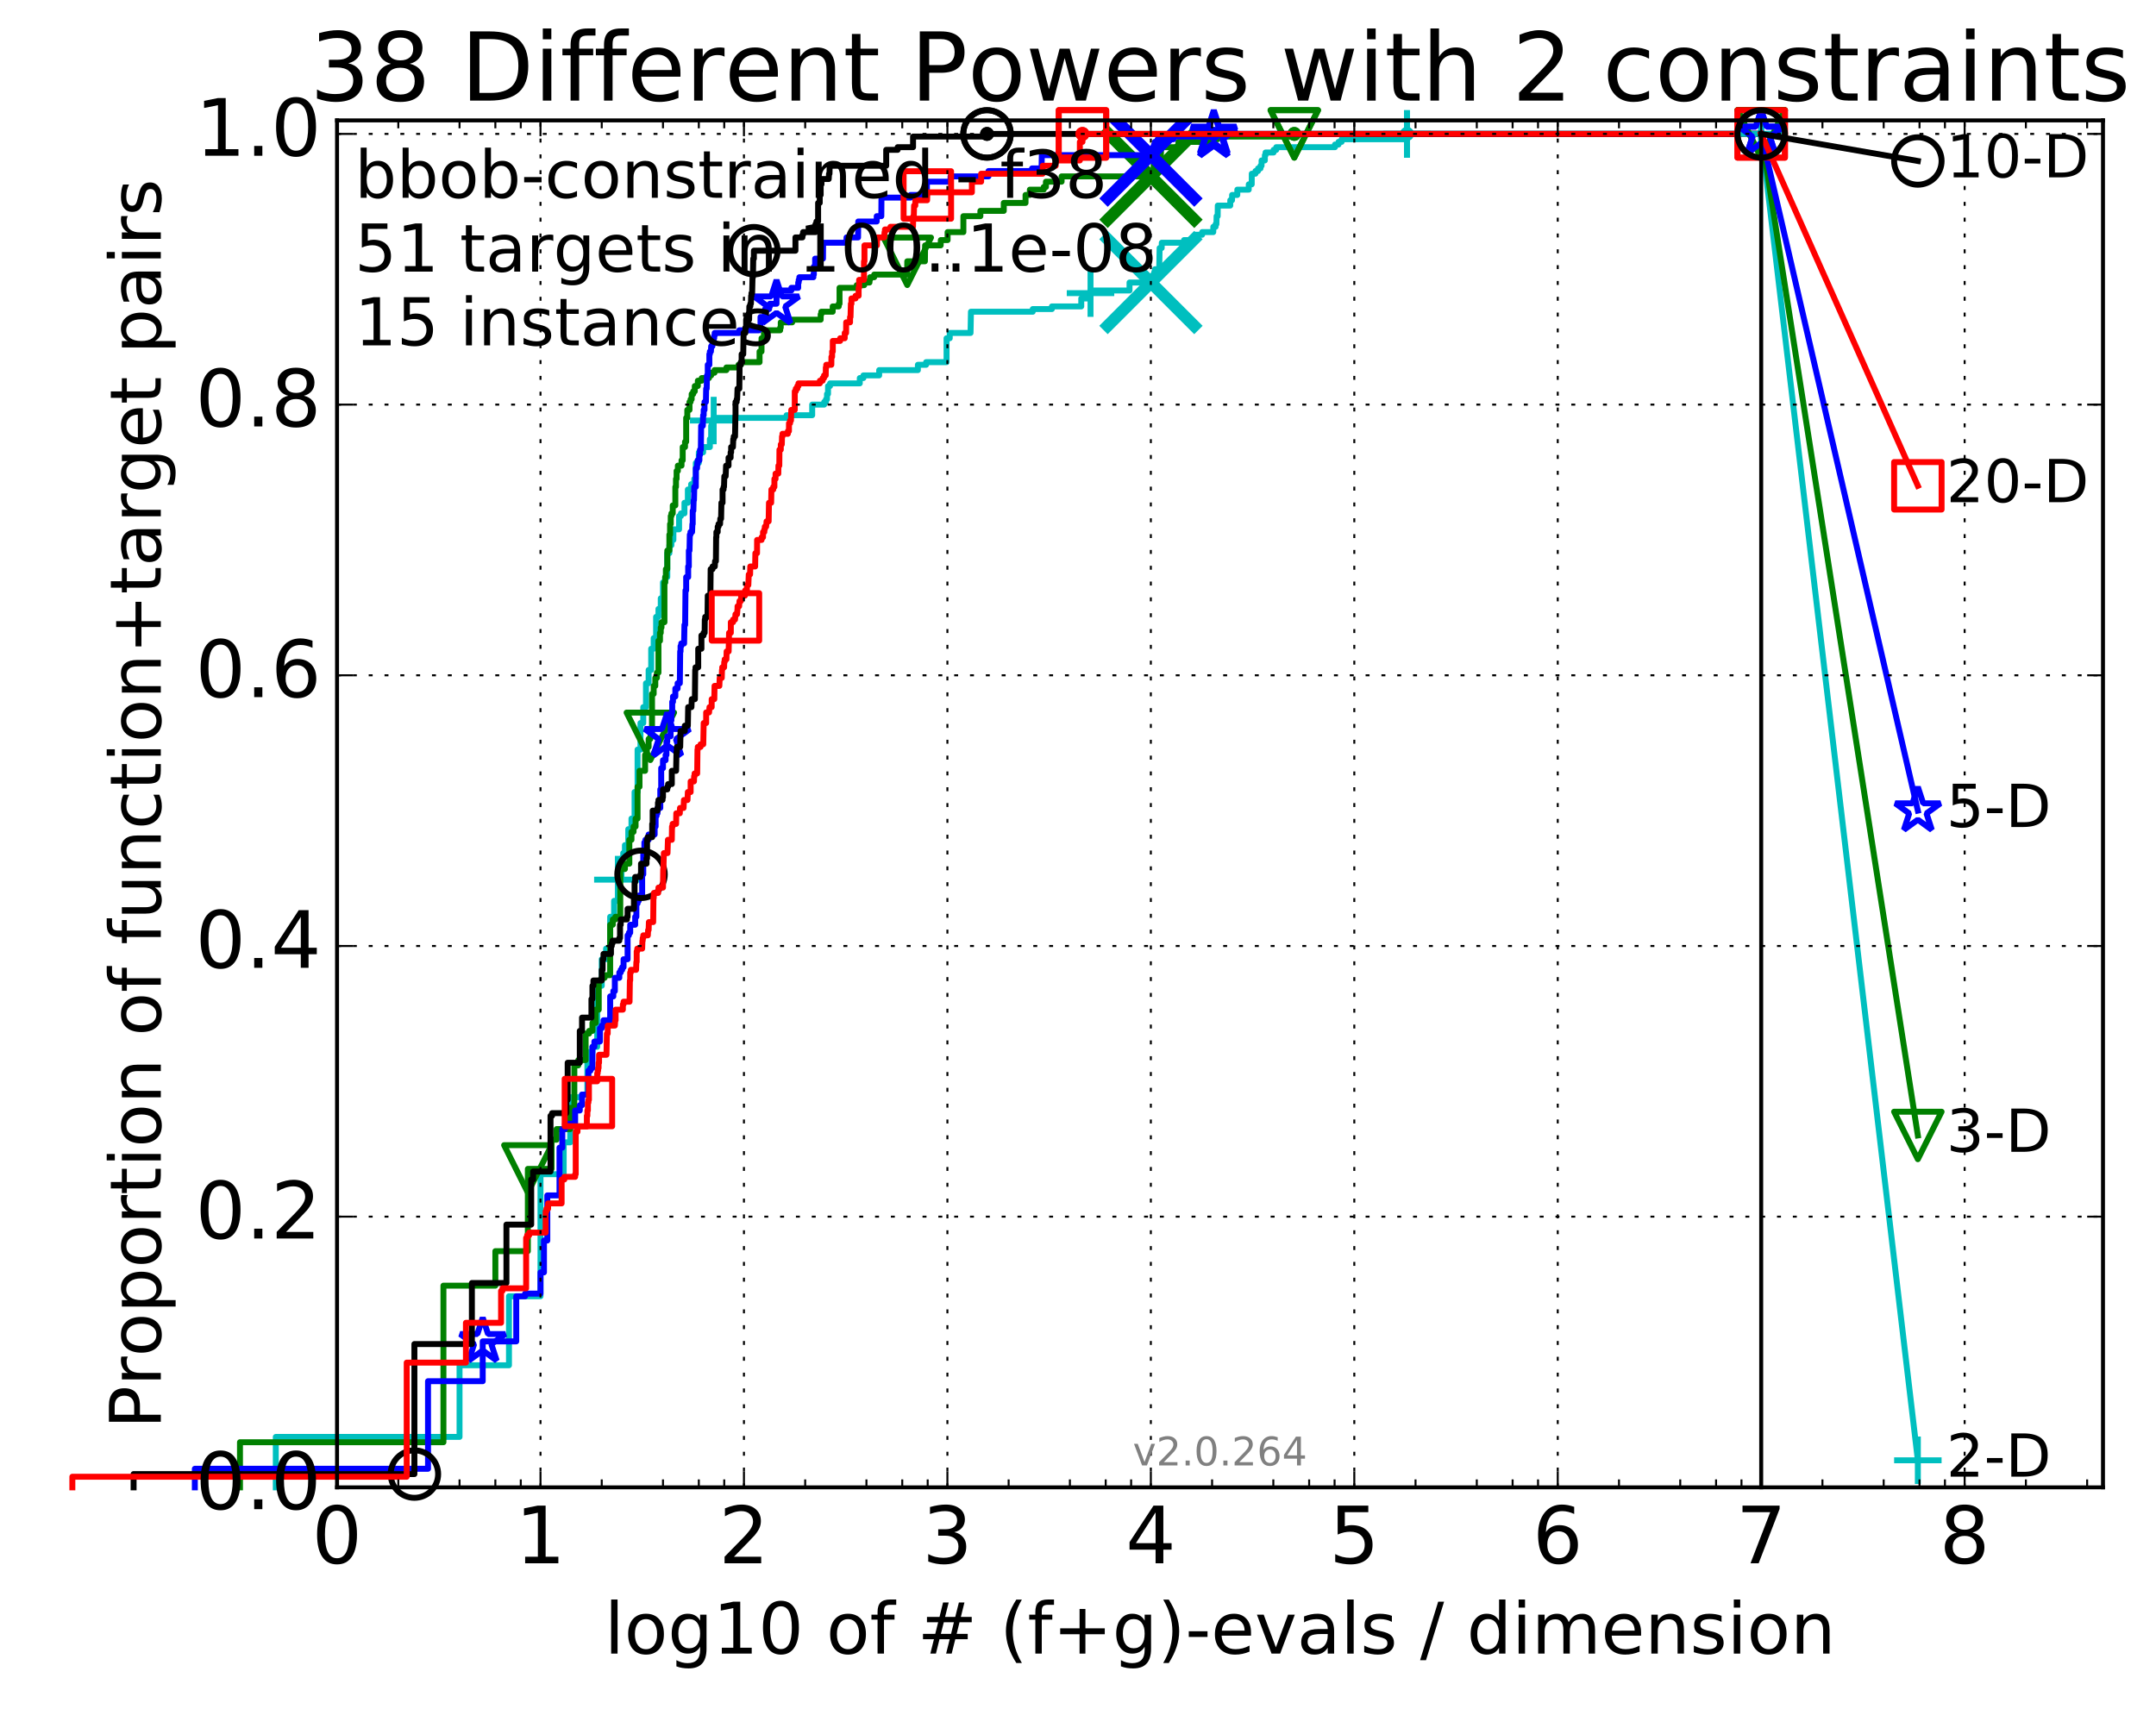 <?xml version="1.0" encoding="utf-8" standalone="no"?>
<!DOCTYPE svg PUBLIC "-//W3C//DTD SVG 1.1//EN"
  "http://www.w3.org/Graphics/SVG/1.1/DTD/svg11.dtd">
<!-- Created with matplotlib (http://matplotlib.org/) -->
<svg height="432pt" version="1.1" viewBox="0 0 545 432" width="545pt" xmlns="http://www.w3.org/2000/svg" xmlns:xlink="http://www.w3.org/1999/xlink">
 <defs>
  <style type="text/css">
*{stroke-linecap:butt;stroke-linejoin:round;stroke-miterlimit:100000;}
  </style>
 </defs>
 <g id="figure_1">
  <g id="patch_1">
   <path d="M 0 432.436 
L 545.696 432.436 
L 545.696 0 
L 0 0 
z
" style="fill:#ffffff;"/>
  </g>
  <g id="axes_1">
   <g id="patch_2">
    <path d="M 85.2 376.036 
L 531.6 376.036 
L 531.6 30.436 
L 85.2 30.436 
z
" style="fill:#ffffff;"/>
   </g>
   <g id="line2d_1">
    <defs>
     <path d="M 0 1.5 
C 0.398 1.5 0.779 1.342 1.061 1.061 
C 1.342 0.779 1.5 0.398 1.5 0 
C 1.5 -0.398 1.342 -0.779 1.061 -1.061 
C 0.779 -1.342 0.398 -1.5 0 -1.5 
C -0.398 -1.5 -0.779 -1.342 -1.061 -1.061 
C -1.342 -0.779 -1.5 -0.398 -1.5 0 
C -1.5 0.398 -1.342 0.779 -1.061 1.061 
C -0.779 1.342 -0.398 1.5 0 1.5 
z
" id="m9c68beb0ee" style="stroke:#00bfbf;stroke-width:0.5;"/>
    </defs>
    <g>
     <use style="fill:#00bfbf;stroke:#00bfbf;stroke-width:0.5;" x="355.653" xlink:href="#m9c68beb0ee" y="33.858"/>
     <use style="fill:#00bfbf;stroke:#00bfbf;stroke-width:0.5;" x="355.653" xlink:href="#m9c68beb0ee" y="33.858"/>
    </g>
   </g>
   <g id="line2d_2">
    <path d="M 69.718 376.036 
L 69.718 363.288 
L 116.163 363.288 
L 116.163 345.173 
L 128.662 345.173 
L 128.662 327.729 
L 136.629 327.729 
L 136.629 296.866 
L 142.489 296.866 
L 142.489 288.814 
L 144.144 288.814 
L 144.144 277.408 
L 147.126 277.408 
L 147.126 276.737 
L 148.48 276.737 
L 148.48 266.002 
L 149.757 266.002 
L 149.757 264.661 
L 150.964 264.661 
L 150.964 249.229 
L 152.11 249.229 
L 152.11 242.52 
L 153.2 242.52 
L 153.2 239.836 
L 154.239 239.836 
L 154.239 231.785 
L 155.232 231.785 
L 155.232 227.759 
L 156.182 227.759 
L 156.182 222.392 
L 157.094 222.392 
L 157.094 217.024 
L 157.536 217.024 
L 157.536 215.682 
L 157.97 215.682 
L 157.97 213.669 
L 158.813 213.669 
L 158.813 209.644 
L 159.625 209.644 
L 159.625 206.96 
L 160.409 206.96 
L 160.409 200.251 
L 161.166 200.251 
L 161.166 189.516 
L 161.899 189.516 
L 161.899 182.806 
L 162.608 182.806 
L 162.608 178.781 
L 163.295 178.781 
L 163.295 172.742 
L 163.962 172.742 
L 163.962 169.387 
L 164.609 169.387 
L 164.609 164.02 
L 165.238 164.02 
L 165.238 161.336 
L 165.85 161.336 
L 165.85 155.969 
L 166.446 155.969 
L 166.446 153.956 
L 167.026 153.956 
L 167.026 151.272 
L 167.592 151.272 
L 167.592 147.246 
L 168.143 147.246 
L 168.143 145.905 
L 168.681 145.905 
L 168.681 139.866 
L 169.207 139.866 
L 169.207 137.853 
L 169.72 137.853 
L 169.72 136.511 
L 170.222 136.511 
L 170.222 133.828 
L 171.664 133.828 
L 171.664 130.473 
L 172.124 130.473 
L 172.124 129.802 
L 173.018 129.802 
L 173.018 127.118 
L 173.877 127.118 
L 173.877 123.764 
L 174.704 123.764 
L 174.704 122.422 
L 175.502 122.422 
L 175.502 121.08 
L 175.891 121.08 
L 175.891 117.054 
L 176.648 117.054 
L 176.648 114.371 
L 177.738 114.371 
L 177.738 113.029 
L 179.443 113.029 
L 179.443 111.016 
L 179.769 111.016 
L 179.769 107.661 
L 179.931 107.661 
L 179.931 106.319 
L 180.408 106.319 
L 180.408 105.648 
L 198.832 105.648 
L 198.832 104.977 
L 205.309 104.977 
L 205.309 102.294 
L 208.343 102.294 
L 208.343 101.623 
L 208.789 101.623 
L 208.789 100.952 
L 209.052 100.952 
L 209.052 99.61 
L 209.313 99.61 
L 209.313 97.597 
L 209.824 97.597 
L 209.824 96.926 
L 217.339 96.926 
L 217.339 95.584 
L 218.253 95.584 
L 218.253 94.913 
L 222.239 94.913 
L 222.239 93.571 
L 232.024 93.571 
L 232.024 92.23 
L 234.107 92.23 
L 234.107 91.559 
L 239.273 91.559 
L 239.273 85.52 
L 240.081 85.52 
L 240.081 84.178 
L 245.337 84.178 
L 245.44 78.811 
L 261.058 78.811 
L 261.058 78.14 
L 265.897 78.14 
L 265.897 77.469 
L 273.324 77.469 
L 273.324 75.456 
L 275.651 75.456 
L 275.664 73.443 
L 285.523 73.443 
L 285.526 71.431 
L 291.084 71.431 
L 291.084 70.76 
L 291.476 70.76 
L 291.513 69.418 
L 291.784 69.418 
L 291.784 68.747 
L 291.945 68.747 
L 291.945 68.076 
L 293.027 68.076 
L 293.131 62.708 
L 293.654 62.708 
L 293.676 61.366 
L 299.305 61.366 
L 299.305 60.696 
L 301.869 60.696 
L 301.869 60.025 
L 302.221 60.025 
L 302.221 59.354 
L 303.879 59.354 
L 303.879 58.683 
L 306.694 58.683 
L 306.709 57.341 
L 307.281 57.341 
L 307.281 56.67 
L 307.492 56.67 
L 307.535 54.657 
L 307.807 54.657 
L 307.832 51.973 
L 310.987 51.973 
L 310.988 50.631 
L 311.437 50.631 
L 311.456 49.29 
L 312.767 49.29 
L 312.776 47.948 
L 315.661 47.948 
L 315.667 46.606 
L 316.416 46.606 
L 316.428 43.922 
L 317.352 43.922 
L 317.352 43.251 
L 318.002 43.251 
L 318.002 42.58 
L 318.628 42.58 
L 318.628 41.909 
L 318.901 41.909 
L 318.906 40.567 
L 319.73 40.567 
L 319.738 39.226 
L 319.912 39.226 
L 319.912 38.555 
L 321.941 38.555 
L 321.941 37.884 
L 322.615 37.884 
L 322.615 37.213 
L 337.46 37.213 
L 337.46 36.542 
L 338.363 36.542 
L 338.363 35.871 
L 339.142 35.871 
L 339.142 35.2 
L 355.068 35.2 
L 355.068 34.529 
L 355.653 34.529 
L 355.653 33.858 
L 445.2 33.858 
L 445.2 33.858 
" style="fill:none;stroke:#00bfbf;stroke-linecap:square;stroke-width:1.5;"/>
   </g>
   <g id="line2d_3">
    <defs>
     <path d="M -6 0 
L 6 0 
M 0 6 
L 0 -6 
" id="m039c77552c" style="stroke:#00bfbf;stroke-width:1.5;"/>
    </defs>
    <g>
     <use style="fill:none;stroke:#00bfbf;stroke-width:1.5;" x="156.182" xlink:href="#m039c77552c" y="222.392"/>
     <use style="fill:none;stroke:#00bfbf;stroke-width:1.5;" x="180.408" xlink:href="#m039c77552c" y="106.319"/>
     <use style="fill:none;stroke:#00bfbf;stroke-width:1.5;" x="275.664" xlink:href="#m039c77552c" y="74.114"/>
     <use style="fill:none;stroke:#00bfbf;stroke-width:1.5;" x="355.653" xlink:href="#m039c77552c" y="33.858"/>
     <use style="fill:none;stroke:#00bfbf;stroke-width:1.5;" x="355.653" xlink:href="#m039c77552c" y="33.858"/>
     <use style="fill:none;stroke:#00bfbf;stroke-width:1.5;" x="445.2" xlink:href="#m039c77552c" y="33.858"/>
    </g>
   </g>
   <g id="line2d_4"/>
   <g id="line2d_5">
    <path clip-path="url(#pa522423d33)" d="M 290.942 71.431 
" style="fill:none;stroke:#00bfbf;stroke-linecap:square;"/>
    <defs>
     <path d="M -12 12 
L 12 -12 
M -12 -12 
L 12 12 
" id="mba78a11aa9" style="stroke:#00bfbf;stroke-width:3.0;"/>
    </defs>
    <g clip-path="url(#pa522423d33)">
     <use style="fill:#00bfbf;stroke:#00bfbf;stroke-width:3.0;" x="290.942" xlink:href="#mba78a11aa9" y="71.431"/>
    </g>
   </g>
   <g id="line2d_6">
    <defs>
     <path d="M 0 1.5 
C 0.398 1.5 0.779 1.342 1.061 1.061 
C 1.342 0.779 1.5 0.398 1.5 0 
C 1.5 -0.398 1.342 -0.779 1.061 -1.061 
C 0.779 -1.342 0.398 -1.5 0 -1.5 
C -0.398 -1.5 -0.779 -1.342 -1.061 -1.061 
C -1.342 -0.779 -1.5 -0.398 -1.5 0 
C -1.5 0.398 -1.342 0.779 -1.061 1.061 
C -0.779 1.342 -0.398 1.5 0 1.5 
z
" id="m8ef83c7a39" style="stroke:#008000;stroke-width:0.5;"/>
    </defs>
    <g>
     <use style="fill:#008000;stroke:#008000;stroke-width:0.5;" x="327.174" xlink:href="#m8ef83c7a39" y="33.858"/>
     <use style="fill:#008000;stroke:#008000;stroke-width:0.5;" x="327.174" xlink:href="#m8ef83c7a39" y="33.858"/>
    </g>
   </g>
   <g id="line2d_7">
    <path d="M 60.662 376.036 
L 60.662 364.63 
L 112.091 364.63 
L 112.091 325.045 
L 125.219 325.045 
L 125.219 316.323 
L 133.432 316.323 
L 133.432 295.524 
L 139.424 295.524 
L 139.424 288.143 
L 140.701 288.143 
L 140.701 285.46 
L 144.144 285.46 
L 144.144 280.092 
L 145.183 280.092 
L 145.183 269.357 
L 146.176 269.357 
L 146.176 268.015 
L 148.038 268.015 
L 148.038 261.306 
L 148.914 261.306 
L 148.914 260.635 
L 149.757 260.635 
L 149.757 258.622 
L 150.569 258.622 
L 150.569 255.267 
L 151.353 255.267 
L 151.353 247.887 
L 152.11 247.887 
L 152.11 247.216 
L 152.842 247.216 
L 152.842 246.545 
L 154.239 246.545 
L 154.239 233.797 
L 154.906 233.797 
L 154.906 232.456 
L 155.553 232.456 
L 155.553 231.785 
L 156.794 231.785 
L 156.794 219.708 
L 157.97 219.708 
L 157.97 218.366 
L 159.087 218.366 
L 159.087 212.327 
L 159.625 212.327 
L 159.625 210.315 
L 160.151 210.315 
L 160.151 208.973 
L 160.664 208.973 
L 160.664 206.96 
L 161.166 206.96 
L 161.166 198.909 
L 161.657 198.909 
L 161.657 194.883 
L 163.068 194.883 
L 163.068 190.857 
L 163.519 190.857 
L 163.519 188.845 
L 163.962 188.845 
L 163.962 186.832 
L 164.395 186.832 
L 164.395 186.161 
L 164.821 186.161 
L 164.821 175.426 
L 165.238 175.426 
L 165.238 173.413 
L 165.648 173.413 
L 165.648 171.4 
L 166.051 171.4 
L 166.051 170.058 
L 166.446 170.058 
L 166.446 162.007 
L 166.834 162.007 
L 166.834 159.994 
L 167.026 159.994 
L 167.026 158.652 
L 167.216 158.652 
L 167.216 157.311 
L 167.961 157.311 
L 167.961 147.246 
L 168.143 147.246 
L 168.143 145.905 
L 168.324 145.905 
L 168.324 143.892 
L 168.681 143.892 
L 168.681 139.195 
L 169.207 139.195 
L 169.207 135.17 
L 169.379 135.17 
L 169.379 132.486 
L 169.551 132.486 
L 169.551 130.473 
L 169.72 130.473 
L 169.72 129.802 
L 170.056 129.802 
L 170.056 127.789 
L 170.713 127.789 
L 170.713 123.093 
L 170.875 123.093 
L 170.875 121.08 
L 171.035 121.08 
L 171.035 119.067 
L 171.351 119.067 
L 171.351 117.725 
L 172.276 117.725 
L 172.276 116.383 
L 172.576 116.383 
L 172.576 113.029 
L 173.163 113.029 
L 173.163 111.687 
L 173.452 111.687 
L 173.452 105.648 
L 173.736 105.648 
L 173.736 103.636 
L 174.295 103.636 
L 174.295 101.623 
L 174.569 101.623 
L 174.569 100.952 
L 174.839 100.952 
L 174.839 99.61 
L 175.239 99.61 
L 175.239 98.939 
L 175.632 98.939 
L 175.632 97.597 
L 176.398 97.597 
L 176.398 96.255 
L 177.38 96.255 
L 177.38 95.584 
L 179.223 95.584 
L 179.223 94.913 
L 179.769 94.913 
L 179.769 94.242 
L 180.616 94.242 
L 180.616 93.571 
L 183.625 93.571 
L 183.625 92.901 
L 186.675 92.901 
L 186.675 92.23 
L 187.3 92.23 
L 187.3 91.559 
L 192.005 91.559 
L 192.005 88.875 
L 192.499 88.875 
L 192.499 85.52 
L 193.101 85.52 
L 193.101 84.178 
L 193.86 84.178 
L 193.86 83.507 
L 197.212 83.507 
L 197.212 82.836 
L 197.36 82.836 
L 197.36 81.495 
L 200.256 81.495 
L 200.256 80.824 
L 207.455 80.824 
L 207.455 79.482 
L 207.611 79.482 
L 207.611 78.811 
L 210.488 78.811 
L 210.488 77.469 
L 212.017 77.469 
L 212.017 76.798 
L 212.219 76.798 
L 212.219 72.772 
L 216.563 72.772 
L 216.563 72.101 
L 218.455 72.101 
L 218.455 71.431 
L 219.789 71.431 
L 219.789 70.76 
L 219.932 70.76 
L 219.932 70.089 
L 220.979 70.089 
L 220.979 69.418 
L 229.319 69.418 
L 229.343 66.063 
L 233.802 66.063 
L 233.85 62.037 
L 237.785 62.037 
L 237.825 60.696 
L 239.538 60.696 
L 239.538 58.683 
L 243.527 58.683 
L 243.527 54.657 
L 247.821 54.657 
L 247.821 53.315 
L 253.739 53.315 
L 253.739 51.302 
L 259.24 51.302 
L 259.24 49.29 
L 260.329 49.29 
L 260.332 47.948 
L 263.831 47.948 
L 263.831 47.277 
L 264.393 47.277 
L 264.393 45.935 
L 268.353 45.935 
L 268.353 44.593 
L 291.101 44.593 
L 291.108 43.251 
L 291.598 43.251 
L 291.652 40.567 
L 292.319 40.567 
L 292.373 39.226 
L 293.451 39.226 
L 293.492 37.213 
L 297.86 37.213 
L 297.891 35.871 
L 306.504 35.871 
L 306.504 35.2 
L 307.782 35.2 
L 307.782 34.529 
L 327.174 34.529 
L 327.174 33.858 
L 445.2 33.858 
L 445.2 33.858 
" style="fill:none;stroke:#008000;stroke-linecap:square;stroke-width:1.5;"/>
   </g>
   <g id="line2d_8">
    <defs>
     <path d="M -0 6 
L 6 -6 
L -6 -6 
z
" id="mefe21c83c7" style="stroke:#008000;stroke-linejoin:miter;stroke-width:1.5;"/>
    </defs>
    <g>
     <use style="fill:none;stroke:#008000;stroke-linejoin:miter;stroke-width:1.5;" x="133.432" xlink:href="#mefe21c83c7" y="295.524"/>
     <use style="fill:none;stroke:#008000;stroke-linejoin:miter;stroke-width:1.5;" x="164.395" xlink:href="#mefe21c83c7" y="186.161"/>
     <use style="fill:none;stroke:#008000;stroke-linejoin:miter;stroke-width:1.5;" x="229.343" xlink:href="#mefe21c83c7" y="66.063"/>
     <use style="fill:none;stroke:#008000;stroke-linejoin:miter;stroke-width:1.5;" x="327.174" xlink:href="#mefe21c83c7" y="33.858"/>
     <use style="fill:none;stroke:#008000;stroke-linejoin:miter;stroke-width:1.5;" x="327.174" xlink:href="#mefe21c83c7" y="33.858"/>
     <use style="fill:none;stroke:#008000;stroke-linejoin:miter;stroke-width:1.5;" x="445.2" xlink:href="#mefe21c83c7" y="33.858"/>
    </g>
   </g>
   <g id="line2d_9"/>
   <g id="line2d_10">
    <path clip-path="url(#pa522423d33)" d="M 290.949 44.593 
" style="fill:none;stroke:#008000;stroke-linecap:square;"/>
    <defs>
     <path d="M -12 12 
L 12 -12 
M -12 -12 
L 12 12 
" id="m8f37c5814e" style="stroke:#008000;stroke-width:3.0;"/>
    </defs>
    <g clip-path="url(#pa522423d33)">
     <use style="fill:#008000;stroke:#008000;stroke-width:3.0;" x="290.949" xlink:href="#m8f37c5814e" y="44.593"/>
    </g>
   </g>
   <g id="line2d_11">
    <defs>
     <path d="M 0 1.5 
C 0.398 1.5 0.779 1.342 1.061 1.061 
C 1.342 0.779 1.5 0.398 1.5 0 
C 1.5 -0.398 1.342 -0.779 1.061 -1.061 
C 0.779 -1.342 0.398 -1.5 0 -1.5 
C -0.398 -1.5 -0.779 -1.342 -1.061 -1.061 
C -1.342 -0.779 -1.5 -0.398 -1.5 0 
C -1.5 0.398 -1.342 0.779 -1.061 1.061 
C -0.779 1.342 -0.398 1.5 0 1.5 
z
" id="ma5ecb50618" style="stroke:#0000ff;stroke-width:0.5;"/>
    </defs>
    <g>
     <use style="fill:#0000ff;stroke:#0000ff;stroke-width:0.5;" x="306.832" xlink:href="#ma5ecb50618" y="33.858"/>
     <use style="fill:#0000ff;stroke:#0000ff;stroke-width:0.5;" x="306.832" xlink:href="#ma5ecb50618" y="33.858"/>
    </g>
   </g>
   <g id="line2d_12">
    <path d="M 49.253 376.036 
L 49.253 371.34 
L 108.197 371.34 
L 108.197 349.199 
L 122.023 349.199 
L 122.023 339.135 
L 130.499 339.135 
L 130.499 327.729 
L 132.734 327.729 
L 132.734 327.058 
L 136.629 327.058 
L 136.629 321.69 
L 137.505 321.69 
L 137.505 313.639 
L 138.348 313.639 
L 138.348 302.233 
L 141.433 302.233 
L 141.433 290.156 
L 142.142 290.156 
L 142.142 285.46 
L 142.83 285.46 
L 142.83 284.118 
L 145.385 284.118 
L 145.385 280.763 
L 146.561 280.763 
L 146.561 279.421 
L 147.126 279.421 
L 147.126 276.737 
L 148.741 276.737 
L 148.741 270.699 
L 149.255 270.699 
L 149.255 270.028 
L 149.757 270.028 
L 149.757 264.661 
L 150.248 264.661 
L 150.248 263.319 
L 151.659 263.319 
L 151.659 259.964 
L 152.11 259.964 
L 152.11 259.293 
L 152.552 259.293 
L 152.552 257.951 
L 154.239 257.951 
L 154.239 251.913 
L 155.037 251.913 
L 155.037 250.571 
L 155.425 250.571 
L 155.425 247.216 
L 156.551 247.216 
L 156.551 245.874 
L 156.915 245.874 
L 156.915 245.203 
L 157.272 245.203 
L 157.272 244.532 
L 157.624 244.532 
L 157.624 242.52 
L 158.647 242.52 
L 158.647 236.481 
L 158.978 236.481 
L 158.978 235.81 
L 159.304 235.81 
L 159.304 233.797 
L 160.563 233.797 
L 160.563 231.785 
L 160.866 231.785 
L 160.866 228.43 
L 161.166 228.43 
L 161.166 227.759 
L 161.462 227.759 
L 161.462 226.417 
L 162.327 226.417 
L 162.327 221.05 
L 162.608 221.05 
L 162.608 215.011 
L 162.885 215.011 
L 162.885 212.998 
L 163.159 212.998 
L 163.159 212.327 
L 163.962 212.327 
L 163.962 210.986 
L 165.485 210.986 
L 165.485 208.973 
L 165.729 208.973 
L 165.729 206.289 
L 165.971 206.289 
L 165.971 205.618 
L 166.21 205.618 
L 166.21 204.276 
L 166.911 204.276 
L 166.911 199.58 
L 167.14 199.58 
L 167.14 194.212 
L 167.592 194.212 
L 167.592 192.199 
L 168.252 192.199 
L 168.252 190.857 
L 168.468 190.857 
L 168.468 187.503 
L 168.681 187.503 
L 168.681 186.161 
L 169.516 186.161 
L 169.516 182.135 
L 169.72 182.135 
L 169.72 180.122 
L 169.923 180.122 
L 169.923 177.439 
L 170.123 177.439 
L 170.123 176.097 
L 170.713 176.097 
L 170.713 174.084 
L 171.288 174.084 
L 171.288 172.742 
L 171.849 172.742 
L 171.941 164.691 
L 172.033 164.691 
L 172.033 163.349 
L 172.215 163.349 
L 172.215 162.678 
L 172.93 162.678 
L 173.018 157.982 
L 173.192 157.982 
L 173.279 149.259 
L 173.452 149.259 
L 173.452 145.905 
L 173.961 145.905 
L 173.961 143.221 
L 174.128 143.221 
L 174.128 139.195 
L 174.295 139.195 
L 174.377 135.17 
L 174.541 135.17 
L 174.541 134.499 
L 174.947 134.499 
L 175.027 132.486 
L 175.107 132.486 
L 175.107 129.131 
L 175.266 129.131 
L 175.345 126.447 
L 175.424 126.447 
L 175.502 123.093 
L 175.891 123.093 
L 175.891 118.396 
L 176.197 118.396 
L 176.272 117.054 
L 176.348 117.054 
L 176.348 116.383 
L 176.796 116.383 
L 176.796 115.041 
L 176.944 115.041 
L 176.944 113.7 
L 177.163 113.7 
L 177.236 107.661 
L 177.666 107.661 
L 177.738 104.977 
L 177.879 104.977 
L 177.879 103.636 
L 178.089 103.636 
L 178.089 101.623 
L 178.436 101.623 
L 178.504 98.268 
L 178.641 98.268 
L 178.709 94.913 
L 178.912 94.913 
L 178.912 92.23 
L 179.312 92.23 
L 179.312 89.546 
L 179.443 89.546 
L 179.443 88.875 
L 179.705 88.875 
L 179.769 87.533 
L 180.091 87.533 
L 180.091 86.862 
L 180.218 86.862 
L 180.218 86.191 
L 180.408 86.191 
L 180.408 85.52 
L 180.533 85.52 
L 180.533 84.849 
L 180.658 84.849 
L 180.658 84.178 
L 186.864 84.178 
L 186.864 83.507 
L 191.867 83.507 
L 191.867 82.836 
L 192.241 82.836 
L 192.241 80.153 
L 193.396 80.153 
L 193.396 78.14 
L 194.427 78.14 
L 194.427 77.469 
L 194.627 77.469 
L 194.627 76.798 
L 196.294 76.798 
L 196.294 74.114 
L 196.844 74.114 
L 196.844 73.443 
L 200.04 73.443 
L 200.04 72.772 
L 201.773 72.772 
L 201.773 71.431 
L 201.894 71.431 
L 201.894 70.76 
L 202.061 70.76 
L 202.061 70.089 
L 205.606 70.089 
L 205.606 69.418 
L 205.728 69.418 
L 205.728 67.405 
L 206.05 67.405 
L 206.05 65.392 
L 208.035 65.392 
L 208.071 61.366 
L 213.952 61.366 
L 213.994 60.025 
L 216.902 60.025 
L 216.951 55.999 
L 221.621 55.999 
L 221.621 54.657 
L 222.783 54.657 
L 222.821 49.961 
L 230.171 49.961 
L 230.171 49.29 
L 234.305 49.29 
L 234.305 45.935 
L 240.276 45.935 
L 240.276 44.593 
L 249.871 44.593 
L 249.871 43.251 
L 260.875 43.251 
L 260.875 42.58 
L 263.289 42.58 
L 263.354 39.226 
L 291.236 39.226 
L 291.25 37.884 
L 291.434 37.884 
L 291.434 37.213 
L 291.727 37.213 
L 291.727 36.542 
L 291.928 36.542 
L 291.928 35.871 
L 292.631 35.871 
L 292.631 35.2 
L 296.632 35.2 
L 296.632 34.529 
L 306.832 34.529 
L 306.832 33.858 
L 445.2 33.858 
L 445.2 33.858 
" style="fill:none;stroke:#0000ff;stroke-linecap:square;stroke-width:1.5;"/>
   </g>
   <g id="line2d_13">
    <defs>
     <path d="M 0 -6 
L -1.347 -1.854 
L -5.706 -1.854 
L -2.18 0.708 
L -3.527 4.854 
L -0 2.292 
L 3.527 4.854 
L 2.18 0.708 
L 5.706 -1.854 
L 1.347 -1.854 
z
" id="ma244afe575" style="stroke:#0000ff;stroke-linejoin:bevel;stroke-width:1.5;"/>
    </defs>
    <g>
     <use style="fill:none;stroke:#0000ff;stroke-linejoin:bevel;stroke-width:1.5;" x="122.023" xlink:href="#ma244afe575" y="339.135"/>
     <use style="fill:none;stroke:#0000ff;stroke-linejoin:bevel;stroke-width:1.5;" x="168.681" xlink:href="#ma244afe575" y="186.161"/>
     <use style="fill:none;stroke:#0000ff;stroke-linejoin:bevel;stroke-width:1.5;" x="196.294" xlink:href="#ma244afe575" y="76.798"/>
     <use style="fill:none;stroke:#0000ff;stroke-linejoin:bevel;stroke-width:1.5;" x="306.832" xlink:href="#ma244afe575" y="34.529"/>
     <use style="fill:none;stroke:#0000ff;stroke-linejoin:bevel;stroke-width:1.5;" x="306.832" xlink:href="#ma244afe575" y="33.858"/>
     <use style="fill:none;stroke:#0000ff;stroke-linejoin:bevel;stroke-width:1.5;" x="445.2" xlink:href="#ma244afe575" y="33.858"/>
    </g>
   </g>
   <g id="line2d_14"/>
   <g id="line2d_15">
    <path clip-path="url(#pa522423d33)" d="M 290.948 39.226 
" style="fill:none;stroke:#0000ff;stroke-linecap:square;"/>
    <defs>
     <path d="M -12 12 
L 12 -12 
M -12 -12 
L 12 12 
" id="mf8539749a7" style="stroke:#0000ff;stroke-width:3.0;"/>
    </defs>
    <g clip-path="url(#pa522423d33)">
     <use style="fill:#0000ff;stroke:#0000ff;stroke-width:3.0;" x="290.948" xlink:href="#mf8539749a7" y="39.226"/>
    </g>
   </g>
   <g id="line2d_16">
    <defs>
     <path d="M 0 1.5 
C 0.398 1.5 0.779 1.342 1.061 1.061 
C 1.342 0.779 1.5 0.398 1.5 0 
C 1.5 -0.398 1.342 -0.779 1.061 -1.061 
C 0.779 -1.342 0.398 -1.5 0 -1.5 
C -0.398 -1.5 -0.779 -1.342 -1.061 -1.061 
C -1.342 -0.779 -1.5 -0.398 -1.5 0 
C -1.5 0.398 -1.342 0.779 -1.061 1.061 
C -0.779 1.342 -0.398 1.5 0 1.5 
z
" id="m3993da3ce4" style="stroke:#000000;stroke-width:0.5;"/>
    </defs>
    <g>
     <use style="stroke:#000000;stroke-width:0.5;" x="249.499" xlink:href="#m3993da3ce4" y="33.858"/>
     <use style="stroke:#000000;stroke-width:0.5;" x="249.499" xlink:href="#m3993da3ce4" y="33.858"/>
    </g>
   </g>
   <g id="line2d_17">
    <path d="M 33.771 376.036 
L 33.771 372.682 
L 104.754 372.682 
L 104.754 339.806 
L 119.285 339.806 
L 119.285 324.374 
L 128.015 324.374 
L 128.015 309.613 
L 134.275 309.613 
L 134.275 298.207 
L 134.766 298.207 
L 134.766 296.195 
L 139.16 296.195 
L 139.16 282.105 
L 139.555 282.105 
L 139.555 281.434 
L 143.165 281.434 
L 143.165 278.079 
L 143.496 278.079 
L 143.496 268.686 
L 146.561 268.686 
L 146.561 260.635 
L 147.126 260.635 
L 147.126 257.28 
L 149.507 257.28 
L 149.507 252.584 
L 149.757 252.584 
L 149.757 249.229 
L 150.004 249.229 
L 150.004 247.887 
L 152.11 247.887 
L 152.11 245.203 
L 152.332 245.203 
L 152.332 242.52 
L 152.552 242.52 
L 152.552 241.178 
L 154.441 241.178 
L 154.441 239.165 
L 154.641 239.165 
L 154.641 238.494 
L 154.84 238.494 
L 154.84 237.823 
L 156.551 237.823 
L 156.551 237.152 
L 156.734 237.152 
L 156.734 233.797 
L 156.915 233.797 
L 156.915 232.456 
L 158.48 232.456 
L 158.48 231.785 
L 158.647 231.785 
L 158.647 229.772 
L 160.254 229.772 
L 160.254 226.417 
L 160.409 226.417 
L 160.409 223.062 
L 160.563 223.062 
L 160.563 221.721 
L 161.899 221.721 
L 161.899 221.05 
L 162.042 221.05 
L 162.042 218.366 
L 163.43 218.366 
L 163.43 217.024 
L 163.564 217.024 
L 163.564 212.327 
L 163.697 212.327 
L 163.697 211.657 
L 164.863 211.657 
L 164.863 208.302 
L 164.989 208.302 
L 164.989 204.947 
L 166.21 204.947 
L 166.21 204.276 
L 166.328 204.276 
L 166.328 202.934 
L 166.446 202.934 
L 166.446 202.263 
L 167.48 202.263 
L 167.48 201.592 
L 167.592 201.592 
L 167.592 199.58 
L 168.681 199.58 
L 168.681 198.909 
L 168.893 198.909 
L 168.893 198.238 
L 169.822 198.238 
L 169.822 194.883 
L 170.907 194.883 
L 171.003 190.187 
L 171.098 190.187 
L 171.098 188.845 
L 171.941 188.845 
L 172.033 184.819 
L 173.105 184.819 
L 173.105 183.477 
L 173.877 183.477 
L 173.961 178.781 
L 174.785 178.781 
L 174.866 176.768 
L 175.658 176.768 
L 175.736 169.387 
L 175.813 169.387 
L 175.813 168.717 
L 176.498 168.717 
L 176.498 164.02 
L 177.308 164.02 
L 177.308 160.665 
L 177.844 160.665 
L 177.844 159.994 
L 178.124 159.994 
L 178.159 156.64 
L 178.263 156.64 
L 178.263 155.969 
L 178.844 155.969 
L 178.912 150.601 
L 179.574 150.601 
L 179.64 143.892 
L 180.123 143.892 
L 180.123 143.221 
L 180.689 143.221 
L 180.751 141.879 
L 180.967 141.879 
L 181.028 135.841 
L 181.089 135.841 
L 181.089 134.499 
L 181.422 134.499 
L 181.422 133.157 
L 181.632 133.157 
L 181.632 132.486 
L 182.016 132.486 
L 182.074 131.144 
L 182.277 131.144 
L 182.364 127.118 
L 182.65 127.118 
L 182.65 123.764 
L 182.905 123.764 
L 182.905 123.093 
L 183.017 123.093 
L 183.101 120.409 
L 183.433 120.409 
L 183.543 117.725 
L 184.163 117.725 
L 184.163 115.712 
L 184.688 115.712 
L 184.688 114.371 
L 184.818 114.371 
L 184.818 113.029 
L 185.278 113.029 
L 185.354 111.016 
L 185.479 111.016 
L 185.479 110.345 
L 185.803 110.345 
L 185.902 104.977 
L 185.926 104.977 
L 185.926 101.623 
L 186.219 101.623 
L 186.219 100.952 
L 186.34 100.952 
L 186.436 98.268 
L 186.888 98.268 
L 186.958 92.23 
L 187.261 92.23 
L 187.261 91.559 
L 187.469 91.559 
L 187.469 89.546 
L 187.878 89.546 
L 187.968 84.178 
L 188.412 84.178 
L 188.412 82.836 
L 188.609 82.836 
L 188.609 80.824 
L 189.359 80.824 
L 189.422 77.469 
L 189.672 77.469 
L 189.672 76.798 
L 189.817 76.798 
L 189.879 74.785 
L 189.961 74.785 
L 189.961 74.114 
L 190.125 74.114 
L 190.226 70.089 
L 190.328 70.089 
L 190.408 65.392 
L 190.568 65.392 
L 190.568 63.379 
L 201.073 63.379 
L 201.073 60.025 
L 202.835 60.025 
L 202.835 59.354 
L 203.008 59.354 
L 203.008 58.683 
L 206.14 58.683 
L 206.14 56.67 
L 206.377 56.67 
L 206.377 55.999 
L 206.805 55.999 
L 206.805 51.302 
L 207.217 51.302 
L 207.217 49.29 
L 207.452 49.29 
L 207.452 46.606 
L 207.657 46.606 
L 207.657 45.264 
L 209.484 45.264 
L 209.561 43.922 
L 209.68 43.922 
L 209.731 41.909 
L 224.018 41.909 
L 224.018 37.884 
L 226.911 37.884 
L 226.911 37.213 
L 230.803 37.213 
L 230.803 34.529 
L 249.499 34.529 
L 249.499 33.858 
L 445.2 33.858 
L 445.2 33.858 
" style="fill:none;stroke:#000000;stroke-linecap:square;stroke-width:1.5;"/>
   </g>
   <g id="line2d_18">
    <defs>
     <path d="M 0 6 
C 1.591 6 3.117 5.368 4.243 4.243 
C 5.368 3.117 6 1.591 6 0 
C 6 -1.591 5.368 -3.117 4.243 -4.243 
C 3.117 -5.368 1.591 -6 0 -6 
C -1.591 -6 -3.117 -5.368 -4.243 -4.243 
C -5.368 -3.117 -6 -1.591 -6 0 
C -6 1.591 -5.368 3.117 -4.243 4.243 
C -3.117 5.368 -1.591 6 0 6 
z
" id="m2f5e9838d4" style="stroke:#000000;stroke-width:1.5;"/>
    </defs>
    <g>
     <use style="fill:none;stroke:#000000;stroke-width:1.5;" x="104.754" xlink:href="#m2f5e9838d4" y="372.682"/>
     <use style="fill:none;stroke:#000000;stroke-width:1.5;" x="162.042" xlink:href="#m2f5e9838d4" y="221.05"/>
     <use style="fill:none;stroke:#000000;stroke-width:1.5;" x="190.568" xlink:href="#m2f5e9838d4" y="63.379"/>
     <use style="fill:none;stroke:#000000;stroke-width:1.5;" x="249.499" xlink:href="#m2f5e9838d4" y="33.858"/>
     <use style="fill:none;stroke:#000000;stroke-width:1.5;" x="249.499" xlink:href="#m2f5e9838d4" y="33.858"/>
     <use style="fill:none;stroke:#000000;stroke-width:1.5;" x="445.2" xlink:href="#m2f5e9838d4" y="33.858"/>
    </g>
   </g>
   <g id="line2d_19"/>
   <g id="line2d_20">
    <defs>
     <path d="M 0 1.5 
C 0.398 1.5 0.779 1.342 1.061 1.061 
C 1.342 0.779 1.5 0.398 1.5 0 
C 1.5 -0.398 1.342 -0.779 1.061 -1.061 
C 0.779 -1.342 0.398 -1.5 0 -1.5 
C -0.398 -1.5 -0.779 -1.342 -1.061 -1.061 
C -1.342 -0.779 -1.5 -0.398 -1.5 0 
C -1.5 0.398 -1.342 0.779 -1.061 1.061 
C -0.779 1.342 -0.398 1.5 0 1.5 
z
" id="mdc9a5d2149" style="stroke:#ff0000;stroke-width:0.5;"/>
    </defs>
    <g>
     <use style="fill:#ff0000;stroke:#ff0000;stroke-width:0.5;" x="273.631" xlink:href="#mdc9a5d2149" y="33.858"/>
     <use style="fill:#ff0000;stroke:#ff0000;stroke-width:0.5;" x="273.631" xlink:href="#mdc9a5d2149" y="33.858"/>
    </g>
   </g>
   <g id="line2d_21">
    <path d="M 18.29 376.036 
L 18.29 373.352 
L 102.81 373.352 
L 102.81 344.502 
L 117.778 344.502 
L 117.778 334.438 
L 126.661 334.438 
L 126.661 326.387 
L 127.007 326.387 
L 127.007 325.716 
L 132.999 325.716 
L 132.999 312.968 
L 133.26 312.968 
L 133.26 312.297 
L 133.773 312.297 
L 133.773 311.626 
L 137.93 311.626 
L 137.93 306.259 
L 138.14 306.259 
L 138.14 305.588 
L 138.553 305.588 
L 138.553 304.246 
L 141.967 304.246 
L 141.967 298.207 
L 142.66 298.207 
L 142.66 297.537 
L 145.385 297.537 
L 145.385 296.866 
L 145.535 296.866 
L 145.535 286.131 
L 145.981 286.131 
L 145.981 284.789 
L 148.348 284.789 
L 148.348 282.105 
L 148.48 282.105 
L 148.48 280.763 
L 148.611 280.763 
L 148.611 278.75 
L 148.741 278.75 
L 148.741 278.079 
L 148.871 278.079 
L 148.871 273.383 
L 150.964 273.383 
L 150.964 271.37 
L 151.082 271.37 
L 151.082 270.699 
L 151.198 270.699 
L 151.198 270.028 
L 151.314 270.028 
L 151.314 268.686 
L 151.43 268.686 
L 151.43 266.673 
L 153.306 266.673 
L 153.412 261.306 
L 153.621 261.306 
L 153.621 259.293 
L 155.425 259.293 
L 155.521 257.951 
L 155.617 257.951 
L 155.617 255.267 
L 157.449 255.267 
L 157.449 253.926 
L 157.624 253.926 
L 157.624 253.255 
L 159.141 253.255 
L 159.223 247.887 
L 159.304 247.887 
L 159.304 245.874 
L 159.465 245.874 
L 159.465 245.203 
L 160.791 245.203 
L 160.866 243.191 
L 160.942 243.191 
L 160.942 240.507 
L 161.092 240.507 
L 161.092 239.836 
L 162.327 239.836 
L 162.397 237.823 
L 162.468 237.823 
L 162.468 237.152 
L 162.608 237.152 
L 162.608 236.481 
L 163.764 236.481 
L 163.83 235.139 
L 163.962 235.139 
L 164.027 233.127 
L 165.114 233.127 
L 165.176 227.088 
L 165.238 227.088 
L 165.3 225.746 
L 166.387 225.746 
L 166.446 224.404 
L 167.592 224.404 
L 167.647 219.708 
L 167.703 219.708 
L 167.814 215.682 
L 168.735 215.682 
L 168.84 212.327 
L 169.822 212.327 
L 169.872 208.973 
L 170.023 208.973 
L 170.023 208.302 
L 170.907 208.302 
L 170.955 205.618 
L 171.849 205.618 
L 171.895 204.276 
L 172.798 204.276 
L 172.886 202.263 
L 173.793 202.263 
L 173.877 200.251 
L 174.582 200.251 
L 174.582 197.567 
L 175.424 197.567 
L 175.463 196.225 
L 175.58 196.225 
L 175.58 195.554 
L 176.235 195.554 
L 176.31 189.516 
L 176.386 189.516 
L 176.386 188.845 
L 177.09 188.845 
L 177.09 188.174 
L 177.773 188.174 
L 177.879 182.806 
L 178.504 182.806 
L 178.504 180.122 
L 179.245 180.122 
L 179.345 178.781 
L 179.898 178.781 
L 179.898 176.768 
L 180.564 176.768 
L 180.627 173.413 
L 181.839 173.413 
L 181.928 171.4 
L 182.45 171.4 
L 182.508 169.387 
L 182.565 169.387 
L 182.565 168.717 
L 183.045 168.717 
L 183.073 167.375 
L 183.185 167.375 
L 183.185 166.704 
L 183.625 166.704 
L 183.679 164.691 
L 184.19 164.691 
L 184.295 159.994 
L 184.74 159.994 
L 184.74 157.311 
L 185.303 157.311 
L 185.303 156.64 
L 185.803 156.64 
L 185.914 155.298 
L 186.316 155.298 
L 186.424 153.956 
L 186.436 153.956 
L 186.436 153.285 
L 186.841 153.285 
L 186.935 151.943 
L 187.308 151.943 
L 187.354 150.601 
L 188.301 150.601 
L 188.368 149.259 
L 188.804 149.259 
L 188.804 147.917 
L 189.168 147.917 
L 189.274 145.234 
L 189.61 145.234 
L 189.652 143.221 
L 190.886 143.221 
L 190.944 139.866 
L 191.362 139.866 
L 191.382 136.511 
L 192.517 136.511 
L 192.517 135.841 
L 192.88 135.841 
L 192.88 134.499 
L 193.21 134.499 
L 193.21 133.828 
L 193.334 133.828 
L 193.334 133.157 
L 193.667 133.157 
L 193.771 131.815 
L 194.3 131.815 
L 194.385 127.118 
L 194.933 127.118 
L 194.999 123.764 
L 195.468 123.764 
L 195.468 123.093 
L 195.755 123.093 
L 195.755 121.08 
L 196.046 121.08 
L 196.046 119.738 
L 196.745 119.738 
L 196.776 117.725 
L 196.994 117.725 
L 197.031 113.7 
L 197.372 113.7 
L 197.372 112.358 
L 197.628 112.358 
L 197.679 110.345 
L 197.795 110.345 
L 197.795 109.674 
L 199.161 109.674 
L 199.161 109.003 
L 199.431 109.003 
L 199.444 106.99 
L 199.724 106.99 
L 199.724 106.319 
L 199.948 106.319 
L 200.02 103.636 
L 200.904 103.636 
L 200.904 98.939 
L 201.167 98.939 
L 201.167 98.268 
L 201.561 98.268 
L 201.561 97.597 
L 201.84 97.597 
L 201.84 96.926 
L 207.25 96.926 
L 207.25 96.255 
L 207.953 96.255 
L 207.953 95.584 
L 208.303 95.584 
L 208.303 94.913 
L 208.732 94.913 
L 208.758 92.901 
L 208.864 92.901 
L 208.864 92.23 
L 210.15 92.23 
L 210.171 90.217 
L 210.345 90.217 
L 210.345 88.875 
L 210.517 88.875 
L 210.517 86.191 
L 212.374 86.191 
L 212.374 85.52 
L 213.532 85.52 
L 213.532 84.178 
L 213.879 84.178 
L 213.9 81.495 
L 214.879 81.495 
L 214.879 80.153 
L 214.996 80.153 
L 215.089 76.798 
L 215.229 76.798 
L 215.229 75.456 
L 216.263 75.456 
L 216.263 74.785 
L 217.045 74.785 
L 217.045 72.772 
L 217.173 72.772 
L 217.173 70.76 
L 218.397 70.76 
L 218.4 66.063 
L 218.521 66.063 
L 218.521 62.037 
L 221.671 62.037 
L 221.723 60.025 
L 223.51 60.025 
L 223.605 58.683 
L 223.701 58.683 
L 223.701 58.012 
L 225.088 58.012 
L 225.088 57.341 
L 230.788 57.341 
L 230.857 54.657 
L 230.995 54.657 
L 231.063 51.973 
L 231.377 51.973 
L 231.377 50.631 
L 234.358 50.631 
L 234.416 48.619 
L 245.677 48.619 
L 245.677 45.935 
L 248.015 45.935 
L 248.015 43.922 
L 263.576 43.922 
L 263.592 41.909 
L 266.86 41.909 
L 266.86 40.567 
L 272.97 40.567 
L 272.97 35.871 
L 273.631 35.871 
L 273.631 33.858 
L 445.2 33.858 
L 445.2 33.858 
" style="fill:none;stroke:#ff0000;stroke-linecap:square;stroke-width:1.5;"/>
   </g>
   <g id="line2d_22">
    <defs>
     <path d="M -6 6 
L 6 6 
L 6 -6 
L -6 -6 
z
" id="mb8c78734f8" style="stroke:#ff0000;stroke-linejoin:miter;stroke-width:1.5;"/>
    </defs>
    <g>
     <use style="fill:none;stroke:#ff0000;stroke-linejoin:miter;stroke-width:1.5;" x="148.741" xlink:href="#mb8c78734f8" y="278.75"/>
     <use style="fill:none;stroke:#ff0000;stroke-linejoin:miter;stroke-width:1.5;" x="185.914" xlink:href="#mb8c78734f8" y="155.969"/>
     <use style="fill:none;stroke:#ff0000;stroke-linejoin:miter;stroke-width:1.5;" x="234.416" xlink:href="#mb8c78734f8" y="49.29"/>
     <use style="fill:none;stroke:#ff0000;stroke-linejoin:miter;stroke-width:1.5;" x="273.631" xlink:href="#mb8c78734f8" y="33.858"/>
     <use style="fill:none;stroke:#ff0000;stroke-linejoin:miter;stroke-width:1.5;" x="273.631" xlink:href="#mb8c78734f8" y="33.858"/>
     <use style="fill:none;stroke:#ff0000;stroke-linejoin:miter;stroke-width:1.5;" x="445.2" xlink:href="#mb8c78734f8" y="33.858"/>
    </g>
   </g>
   <g id="line2d_23"/>
   <g id="line2d_24">
    <path d="M 445.2 33.858 
L 484.8 369.193 
" style="fill:none;stroke:#00bfbf;stroke-linecap:square;stroke-width:1.5;"/>
    <g>
     <use style="fill:none;stroke:#00bfbf;stroke-width:1.5;" x="445.2" xlink:href="#m039c77552c" y="33.858"/>
     <use style="fill:none;stroke:#00bfbf;stroke-width:1.5;" x="484.8" xlink:href="#m039c77552c" y="369.193"/>
    </g>
   </g>
   <g id="line2d_25">
    <path d="M 445.2 33.858 
L 484.8 287.07 
" style="fill:none;stroke:#008000;stroke-linecap:square;stroke-width:1.5;"/>
    <g>
     <use style="fill:none;stroke:#008000;stroke-linejoin:miter;stroke-width:1.5;" x="445.2" xlink:href="#mefe21c83c7" y="33.858"/>
     <use style="fill:none;stroke:#008000;stroke-linejoin:miter;stroke-width:1.5;" x="484.8" xlink:href="#mefe21c83c7" y="287.07"/>
    </g>
   </g>
   <g id="line2d_26">
    <path d="M 445.2 33.858 
L 484.8 204.947 
" style="fill:none;stroke:#0000ff;stroke-linecap:square;stroke-width:1.5;"/>
    <g>
     <use style="fill:none;stroke:#0000ff;stroke-linejoin:bevel;stroke-width:1.5;" x="445.2" xlink:href="#ma244afe575" y="33.858"/>
     <use style="fill:none;stroke:#0000ff;stroke-linejoin:bevel;stroke-width:1.5;" x="484.8" xlink:href="#ma244afe575" y="204.947"/>
    </g>
   </g>
   <g id="line2d_27">
    <path d="M 445.2 33.858 
L 484.8 122.824 
" style="fill:none;stroke:#ff0000;stroke-linecap:square;stroke-width:1.5;"/>
    <g>
     <use style="fill:none;stroke:#ff0000;stroke-linejoin:miter;stroke-width:1.5;" x="445.2" xlink:href="#mb8c78734f8" y="33.858"/>
     <use style="fill:none;stroke:#ff0000;stroke-linejoin:miter;stroke-width:1.5;" x="484.8" xlink:href="#mb8c78734f8" y="122.824"/>
    </g>
   </g>
   <g id="line2d_28">
    <path d="M 445.2 33.858 
L 484.8 40.702 
" style="fill:none;stroke:#000000;stroke-linecap:square;stroke-width:1.5;"/>
    <g>
     <use style="fill:none;stroke:#000000;stroke-width:1.5;" x="445.2" xlink:href="#m2f5e9838d4" y="33.858"/>
     <use style="fill:none;stroke:#000000;stroke-width:1.5;" x="484.8" xlink:href="#m2f5e9838d4" y="40.702"/>
    </g>
   </g>
   <g id="line2d_29">
    <path d="M 445.2 376.036 
L 445.2 33.858 
" style="fill:none;stroke:#000000;stroke-linecap:square;"/>
   </g>
   <g id="patch_3">
    <path d="M 85.2 30.436 
L 531.6 30.436 
" style="fill:none;stroke:#000000;stroke-linecap:square;stroke-linejoin:miter;"/>
   </g>
   <g id="patch_4">
    <path d="M 531.6 376.036 
L 531.6 30.436 
" style="fill:none;stroke:#000000;stroke-linecap:square;stroke-linejoin:miter;"/>
   </g>
   <g id="patch_5">
    <path d="M 85.2 376.036 
L 531.6 376.036 
" style="fill:none;stroke:#000000;stroke-linecap:square;stroke-linejoin:miter;"/>
   </g>
   <g id="patch_6">
    <path d="M 85.2 376.036 
L 85.2 30.436 
" style="fill:none;stroke:#000000;stroke-linecap:square;stroke-linejoin:miter;"/>
   </g>
   <g id="matplotlib.axis_1">
    <g id="xtick_1">
     <g id="line2d_30">
      <path clip-path="url(#pa522423d33)" d="M 85.2 376.036 
L 85.2 30.436 
" style="fill:none;stroke:#000000;stroke-dasharray:1,3;stroke-dashoffset:0.0;stroke-width:0.5;"/>
     </g>
     <g id="line2d_31">
      <defs>
       <path d="M 0 0 
L 0 -4 
" id="mf044df9d57" style="stroke:#000000;stroke-width:0.5;"/>
      </defs>
      <g>
       <use style="stroke:#000000;stroke-width:0.5;" x="85.2" xlink:href="#mf044df9d57" y="376.036"/>
      </g>
     </g>
     <g id="line2d_32">
      <defs>
       <path d="M 0 0 
L 0 4 
" id="mbd02b98c6b" style="stroke:#000000;stroke-width:0.5;"/>
      </defs>
      <g>
       <use style="stroke:#000000;stroke-width:0.5;" x="85.2" xlink:href="#mbd02b98c6b" y="30.436"/>
      </g>
     </g>
     <g id="text_1">
      <!-- 0 -->
      <defs>
       <path d="M 31.781 66.406 
Q 24.172 66.406 20.328 58.906 
Q 16.5 51.422 16.5 36.375 
Q 16.5 21.391 20.328 13.891 
Q 24.172 6.391 31.781 6.391 
Q 39.453 6.391 43.281 13.891 
Q 47.125 21.391 47.125 36.375 
Q 47.125 51.422 43.281 58.906 
Q 39.453 66.406 31.781 66.406 
M 31.781 74.219 
Q 44.047 74.219 50.516 64.516 
Q 56.984 54.828 56.984 36.375 
Q 56.984 17.969 50.516 8.266 
Q 44.047 -1.422 31.781 -1.422 
Q 19.531 -1.422 13.062 8.266 
Q 6.594 17.969 6.594 36.375 
Q 6.594 54.828 13.062 64.516 
Q 19.531 74.219 31.781 74.219 
" id="BitstreamVeraSans-Roman-30"/>
      </defs>
      <g transform="translate(78.838 395.233)scale(0.2 -0.2)">
       <use xlink:href="#BitstreamVeraSans-Roman-30"/>
      </g>
     </g>
    </g>
    <g id="xtick_2">
     <g id="line2d_33">
      <path clip-path="url(#pa522423d33)" d="M 136.629 376.036 
L 136.629 30.436 
" style="fill:none;stroke:#000000;stroke-dasharray:1,3;stroke-dashoffset:0.0;stroke-width:0.5;"/>
     </g>
     <g id="line2d_34">
      <g>
       <use style="stroke:#000000;stroke-width:0.5;" x="136.629" xlink:href="#mf044df9d57" y="376.036"/>
      </g>
     </g>
     <g id="line2d_35">
      <g>
       <use style="stroke:#000000;stroke-width:0.5;" x="136.629" xlink:href="#mbd02b98c6b" y="30.436"/>
      </g>
     </g>
     <g id="text_2">
      <!-- 1 -->
      <defs>
       <path d="M 12.406 8.297 
L 28.516 8.297 
L 28.516 63.922 
L 10.984 60.406 
L 10.984 69.391 
L 28.422 72.906 
L 38.281 72.906 
L 38.281 8.297 
L 54.391 8.297 
L 54.391 0 
L 12.406 0 
z
" id="BitstreamVeraSans-Roman-31"/>
      </defs>
      <g transform="translate(130.266 395.233)scale(0.2 -0.2)">
       <use xlink:href="#BitstreamVeraSans-Roman-31"/>
      </g>
     </g>
    </g>
    <g id="xtick_3">
     <g id="line2d_36">
      <path clip-path="url(#pa522423d33)" d="M 188.057 376.036 
L 188.057 30.436 
" style="fill:none;stroke:#000000;stroke-dasharray:1,3;stroke-dashoffset:0.0;stroke-width:0.5;"/>
     </g>
     <g id="line2d_37">
      <g>
       <use style="stroke:#000000;stroke-width:0.5;" x="188.057" xlink:href="#mf044df9d57" y="376.036"/>
      </g>
     </g>
     <g id="line2d_38">
      <g>
       <use style="stroke:#000000;stroke-width:0.5;" x="188.057" xlink:href="#mbd02b98c6b" y="30.436"/>
      </g>
     </g>
     <g id="text_3">
      <!-- 2 -->
      <defs>
       <path d="M 19.188 8.297 
L 53.609 8.297 
L 53.609 0 
L 7.328 0 
L 7.328 8.297 
Q 12.938 14.109 22.625 23.891 
Q 32.328 33.688 34.812 36.531 
Q 39.547 41.844 41.422 45.531 
Q 43.312 49.219 43.312 52.781 
Q 43.312 58.594 39.234 62.25 
Q 35.156 65.922 28.609 65.922 
Q 23.969 65.922 18.812 64.312 
Q 13.672 62.703 7.812 59.422 
L 7.812 69.391 
Q 13.766 71.781 18.938 73 
Q 24.125 74.219 28.422 74.219 
Q 39.75 74.219 46.484 68.547 
Q 53.219 62.891 53.219 53.422 
Q 53.219 48.922 51.531 44.891 
Q 49.859 40.875 45.406 35.406 
Q 44.188 33.984 37.641 27.219 
Q 31.109 20.453 19.188 8.297 
" id="BitstreamVeraSans-Roman-32"/>
      </defs>
      <g transform="translate(181.695 395.233)scale(0.2 -0.2)">
       <use xlink:href="#BitstreamVeraSans-Roman-32"/>
      </g>
     </g>
    </g>
    <g id="xtick_4">
     <g id="line2d_39">
      <path clip-path="url(#pa522423d33)" d="M 239.486 376.036 
L 239.486 30.436 
" style="fill:none;stroke:#000000;stroke-dasharray:1,3;stroke-dashoffset:0.0;stroke-width:0.5;"/>
     </g>
     <g id="line2d_40">
      <g>
       <use style="stroke:#000000;stroke-width:0.5;" x="239.486" xlink:href="#mf044df9d57" y="376.036"/>
      </g>
     </g>
     <g id="line2d_41">
      <g>
       <use style="stroke:#000000;stroke-width:0.5;" x="239.486" xlink:href="#mbd02b98c6b" y="30.436"/>
      </g>
     </g>
     <g id="text_4">
      <!-- 3 -->
      <defs>
       <path d="M 40.578 39.312 
Q 47.656 37.797 51.625 33 
Q 55.609 28.219 55.609 21.188 
Q 55.609 10.406 48.188 4.484 
Q 40.766 -1.422 27.094 -1.422 
Q 22.516 -1.422 17.656 -0.516 
Q 12.797 0.391 7.625 2.203 
L 7.625 11.719 
Q 11.719 9.328 16.594 8.109 
Q 21.484 6.891 26.812 6.891 
Q 36.078 6.891 40.938 10.547 
Q 45.797 14.203 45.797 21.188 
Q 45.797 27.641 41.281 31.266 
Q 36.766 34.906 28.719 34.906 
L 20.219 34.906 
L 20.219 43.016 
L 29.109 43.016 
Q 36.375 43.016 40.234 45.922 
Q 44.094 48.828 44.094 54.297 
Q 44.094 59.906 40.109 62.906 
Q 36.141 65.922 28.719 65.922 
Q 24.656 65.922 20.016 65.031 
Q 15.375 64.156 9.812 62.312 
L 9.812 71.094 
Q 15.438 72.656 20.344 73.438 
Q 25.25 74.219 29.594 74.219 
Q 40.828 74.219 47.359 69.109 
Q 53.906 64.016 53.906 55.328 
Q 53.906 49.266 50.438 45.094 
Q 46.969 40.922 40.578 39.312 
" id="BitstreamVeraSans-Roman-33"/>
      </defs>
      <g transform="translate(233.123 395.233)scale(0.2 -0.2)">
       <use xlink:href="#BitstreamVeraSans-Roman-33"/>
      </g>
     </g>
    </g>
    <g id="xtick_5">
     <g id="line2d_42">
      <path clip-path="url(#pa522423d33)" d="M 290.914 376.036 
L 290.914 30.436 
" style="fill:none;stroke:#000000;stroke-dasharray:1,3;stroke-dashoffset:0.0;stroke-width:0.5;"/>
     </g>
     <g id="line2d_43">
      <g>
       <use style="stroke:#000000;stroke-width:0.5;" x="290.914" xlink:href="#mf044df9d57" y="376.036"/>
      </g>
     </g>
     <g id="line2d_44">
      <g>
       <use style="stroke:#000000;stroke-width:0.5;" x="290.914" xlink:href="#mbd02b98c6b" y="30.436"/>
      </g>
     </g>
     <g id="text_5">
      <!-- 4 -->
      <defs>
       <path d="M 37.797 64.312 
L 12.891 25.391 
L 37.797 25.391 
z
M 35.203 72.906 
L 47.609 72.906 
L 47.609 25.391 
L 58.016 25.391 
L 58.016 17.188 
L 47.609 17.188 
L 47.609 0 
L 37.797 0 
L 37.797 17.188 
L 4.891 17.188 
L 4.891 26.703 
z
" id="BitstreamVeraSans-Roman-34"/>
      </defs>
      <g transform="translate(284.552 395.233)scale(0.2 -0.2)">
       <use xlink:href="#BitstreamVeraSans-Roman-34"/>
      </g>
     </g>
    </g>
    <g id="xtick_6">
     <g id="line2d_45">
      <path clip-path="url(#pa522423d33)" d="M 342.343 376.036 
L 342.343 30.436 
" style="fill:none;stroke:#000000;stroke-dasharray:1,3;stroke-dashoffset:0.0;stroke-width:0.5;"/>
     </g>
     <g id="line2d_46">
      <g>
       <use style="stroke:#000000;stroke-width:0.5;" x="342.343" xlink:href="#mf044df9d57" y="376.036"/>
      </g>
     </g>
     <g id="line2d_47">
      <g>
       <use style="stroke:#000000;stroke-width:0.5;" x="342.343" xlink:href="#mbd02b98c6b" y="30.436"/>
      </g>
     </g>
     <g id="text_6">
      <!-- 5 -->
      <defs>
       <path d="M 10.797 72.906 
L 49.516 72.906 
L 49.516 64.594 
L 19.828 64.594 
L 19.828 46.734 
Q 21.969 47.469 24.109 47.828 
Q 26.266 48.188 28.422 48.188 
Q 40.625 48.188 47.75 41.5 
Q 54.891 34.812 54.891 23.391 
Q 54.891 11.625 47.562 5.094 
Q 40.234 -1.422 26.906 -1.422 
Q 22.312 -1.422 17.547 -0.641 
Q 12.797 0.141 7.719 1.703 
L 7.719 11.625 
Q 12.109 9.234 16.797 8.062 
Q 21.484 6.891 26.703 6.891 
Q 35.156 6.891 40.078 11.328 
Q 45.016 15.766 45.016 23.391 
Q 45.016 31 40.078 35.438 
Q 35.156 39.891 26.703 39.891 
Q 22.75 39.891 18.812 39.016 
Q 14.891 38.141 10.797 36.281 
z
" id="BitstreamVeraSans-Roman-35"/>
      </defs>
      <g transform="translate(335.98 395.233)scale(0.2 -0.2)">
       <use xlink:href="#BitstreamVeraSans-Roman-35"/>
      </g>
     </g>
    </g>
    <g id="xtick_7">
     <g id="line2d_48">
      <path clip-path="url(#pa522423d33)" d="M 393.771 376.036 
L 393.771 30.436 
" style="fill:none;stroke:#000000;stroke-dasharray:1,3;stroke-dashoffset:0.0;stroke-width:0.5;"/>
     </g>
     <g id="line2d_49">
      <g>
       <use style="stroke:#000000;stroke-width:0.5;" x="393.771" xlink:href="#mf044df9d57" y="376.036"/>
      </g>
     </g>
     <g id="line2d_50">
      <g>
       <use style="stroke:#000000;stroke-width:0.5;" x="393.771" xlink:href="#mbd02b98c6b" y="30.436"/>
      </g>
     </g>
     <g id="text_7">
      <!-- 6 -->
      <defs>
       <path d="M 33.016 40.375 
Q 26.375 40.375 22.484 35.828 
Q 18.609 31.297 18.609 23.391 
Q 18.609 15.531 22.484 10.953 
Q 26.375 6.391 33.016 6.391 
Q 39.656 6.391 43.531 10.953 
Q 47.406 15.531 47.406 23.391 
Q 47.406 31.297 43.531 35.828 
Q 39.656 40.375 33.016 40.375 
M 52.594 71.297 
L 52.594 62.312 
Q 48.875 64.062 45.094 64.984 
Q 41.312 65.922 37.594 65.922 
Q 27.828 65.922 22.672 59.328 
Q 17.531 52.734 16.797 39.406 
Q 19.672 43.656 24.016 45.922 
Q 28.375 48.188 33.594 48.188 
Q 44.578 48.188 50.953 41.516 
Q 57.328 34.859 57.328 23.391 
Q 57.328 12.156 50.688 5.359 
Q 44.047 -1.422 33.016 -1.422 
Q 20.359 -1.422 13.672 8.266 
Q 6.984 17.969 6.984 36.375 
Q 6.984 53.656 15.188 63.938 
Q 23.391 74.219 37.203 74.219 
Q 40.922 74.219 44.703 73.484 
Q 48.484 72.75 52.594 71.297 
" id="BitstreamVeraSans-Roman-36"/>
      </defs>
      <g transform="translate(387.409 395.233)scale(0.2 -0.2)">
       <use xlink:href="#BitstreamVeraSans-Roman-36"/>
      </g>
     </g>
    </g>
    <g id="xtick_8">
     <g id="line2d_51">
      <path clip-path="url(#pa522423d33)" d="M 445.2 376.036 
L 445.2 30.436 
" style="fill:none;stroke:#000000;stroke-dasharray:1,3;stroke-dashoffset:0.0;stroke-width:0.5;"/>
     </g>
     <g id="line2d_52">
      <g>
       <use style="stroke:#000000;stroke-width:0.5;" x="445.2" xlink:href="#mf044df9d57" y="376.036"/>
      </g>
     </g>
     <g id="line2d_53">
      <g>
       <use style="stroke:#000000;stroke-width:0.5;" x="445.2" xlink:href="#mbd02b98c6b" y="30.436"/>
      </g>
     </g>
     <g id="text_8">
      <!-- 7 -->
      <defs>
       <path d="M 8.203 72.906 
L 55.078 72.906 
L 55.078 68.703 
L 28.609 0 
L 18.312 0 
L 43.219 64.594 
L 8.203 64.594 
z
" id="BitstreamVeraSans-Roman-37"/>
      </defs>
      <g transform="translate(438.837 395.233)scale(0.2 -0.2)">
       <use xlink:href="#BitstreamVeraSans-Roman-37"/>
      </g>
     </g>
    </g>
    <g id="xtick_9">
     <g id="line2d_54">
      <path clip-path="url(#pa522423d33)" d="M 496.629 376.036 
L 496.629 30.436 
" style="fill:none;stroke:#000000;stroke-dasharray:1,3;stroke-dashoffset:0.0;stroke-width:0.5;"/>
     </g>
     <g id="line2d_55">
      <g>
       <use style="stroke:#000000;stroke-width:0.5;" x="496.629" xlink:href="#mf044df9d57" y="376.036"/>
      </g>
     </g>
     <g id="line2d_56">
      <g>
       <use style="stroke:#000000;stroke-width:0.5;" x="496.629" xlink:href="#mbd02b98c6b" y="30.436"/>
      </g>
     </g>
     <g id="text_9">
      <!-- 8 -->
      <defs>
       <path d="M 31.781 34.625 
Q 24.75 34.625 20.719 30.859 
Q 16.703 27.094 16.703 20.516 
Q 16.703 13.922 20.719 10.156 
Q 24.75 6.391 31.781 6.391 
Q 38.812 6.391 42.859 10.172 
Q 46.922 13.969 46.922 20.516 
Q 46.922 27.094 42.891 30.859 
Q 38.875 34.625 31.781 34.625 
M 21.922 38.812 
Q 15.578 40.375 12.031 44.719 
Q 8.5 49.078 8.5 55.328 
Q 8.5 64.062 14.719 69.141 
Q 20.953 74.219 31.781 74.219 
Q 42.672 74.219 48.875 69.141 
Q 55.078 64.062 55.078 55.328 
Q 55.078 49.078 51.531 44.719 
Q 48 40.375 41.703 38.812 
Q 48.828 37.156 52.797 32.312 
Q 56.781 27.484 56.781 20.516 
Q 56.781 9.906 50.312 4.234 
Q 43.844 -1.422 31.781 -1.422 
Q 19.734 -1.422 13.25 4.234 
Q 6.781 9.906 6.781 20.516 
Q 6.781 27.484 10.781 32.312 
Q 14.797 37.156 21.922 38.812 
M 18.312 54.391 
Q 18.312 48.734 21.844 45.562 
Q 25.391 42.391 31.781 42.391 
Q 38.141 42.391 41.719 45.562 
Q 45.312 48.734 45.312 54.391 
Q 45.312 60.062 41.719 63.234 
Q 38.141 66.406 31.781 66.406 
Q 25.391 66.406 21.844 63.234 
Q 18.312 60.062 18.312 54.391 
" id="BitstreamVeraSans-Roman-38"/>
      </defs>
      <g transform="translate(490.266 395.233)scale(0.2 -0.2)">
       <use xlink:href="#BitstreamVeraSans-Roman-38"/>
      </g>
     </g>
    </g>
    <g id="xtick_10">
     <g id="line2d_57">
      <defs>
       <path d="M 0 0 
L 0 -2 
" id="md99db9b4fd" style="stroke:#000000;stroke-width:0.5;"/>
      </defs>
      <g>
       <use style="stroke:#000000;stroke-width:0.5;" x="100.682" xlink:href="#md99db9b4fd" y="376.036"/>
      </g>
     </g>
     <g id="line2d_58">
      <defs>
       <path d="M 0 0 
L 0 2 
" id="mf53396f47a" style="stroke:#000000;stroke-width:0.5;"/>
      </defs>
      <g>
       <use style="stroke:#000000;stroke-width:0.5;" x="100.682" xlink:href="#mf53396f47a" y="30.436"/>
      </g>
     </g>
    </g>
    <g id="xtick_11">
     <g id="line2d_59">
      <g>
       <use style="stroke:#000000;stroke-width:0.5;" x="116.163" xlink:href="#md99db9b4fd" y="376.036"/>
      </g>
     </g>
     <g id="line2d_60">
      <g>
       <use style="stroke:#000000;stroke-width:0.5;" x="116.163" xlink:href="#mf53396f47a" y="30.436"/>
      </g>
     </g>
    </g>
    <g id="xtick_12">
     <g id="line2d_61">
      <g>
       <use style="stroke:#000000;stroke-width:0.5;" x="125.219" xlink:href="#md99db9b4fd" y="376.036"/>
      </g>
     </g>
     <g id="line2d_62">
      <g>
       <use style="stroke:#000000;stroke-width:0.5;" x="125.219" xlink:href="#mf53396f47a" y="30.436"/>
      </g>
     </g>
    </g>
    <g id="xtick_13">
     <g id="line2d_63">
      <g>
       <use style="stroke:#000000;stroke-width:0.5;" x="131.645" xlink:href="#md99db9b4fd" y="376.036"/>
      </g>
     </g>
     <g id="line2d_64">
      <g>
       <use style="stroke:#000000;stroke-width:0.5;" x="131.645" xlink:href="#mf53396f47a" y="30.436"/>
      </g>
     </g>
    </g>
    <g id="xtick_14">
     <g id="line2d_65">
      <g>
       <use style="stroke:#000000;stroke-width:0.5;" x="152.11" xlink:href="#md99db9b4fd" y="376.036"/>
      </g>
     </g>
     <g id="line2d_66">
      <g>
       <use style="stroke:#000000;stroke-width:0.5;" x="152.11" xlink:href="#mf53396f47a" y="30.436"/>
      </g>
     </g>
    </g>
    <g id="xtick_15">
     <g id="line2d_67">
      <g>
       <use style="stroke:#000000;stroke-width:0.5;" x="167.592" xlink:href="#md99db9b4fd" y="376.036"/>
      </g>
     </g>
     <g id="line2d_68">
      <g>
       <use style="stroke:#000000;stroke-width:0.5;" x="167.592" xlink:href="#mf53396f47a" y="30.436"/>
      </g>
     </g>
    </g>
    <g id="xtick_16">
     <g id="line2d_69">
      <g>
       <use style="stroke:#000000;stroke-width:0.5;" x="176.648" xlink:href="#md99db9b4fd" y="376.036"/>
      </g>
     </g>
     <g id="line2d_70">
      <g>
       <use style="stroke:#000000;stroke-width:0.5;" x="176.648" xlink:href="#mf53396f47a" y="30.436"/>
      </g>
     </g>
    </g>
    <g id="xtick_17">
     <g id="line2d_71">
      <g>
       <use style="stroke:#000000;stroke-width:0.5;" x="183.073" xlink:href="#md99db9b4fd" y="376.036"/>
      </g>
     </g>
     <g id="line2d_72">
      <g>
       <use style="stroke:#000000;stroke-width:0.5;" x="183.073" xlink:href="#mf53396f47a" y="30.436"/>
      </g>
     </g>
    </g>
    <g id="xtick_18">
     <g id="line2d_73">
      <g>
       <use style="stroke:#000000;stroke-width:0.5;" x="203.539" xlink:href="#md99db9b4fd" y="376.036"/>
      </g>
     </g>
     <g id="line2d_74">
      <g>
       <use style="stroke:#000000;stroke-width:0.5;" x="203.539" xlink:href="#mf53396f47a" y="30.436"/>
      </g>
     </g>
    </g>
    <g id="xtick_19">
     <g id="line2d_75">
      <g>
       <use style="stroke:#000000;stroke-width:0.5;" x="219.02" xlink:href="#md99db9b4fd" y="376.036"/>
      </g>
     </g>
     <g id="line2d_76">
      <g>
       <use style="stroke:#000000;stroke-width:0.5;" x="219.02" xlink:href="#mf53396f47a" y="30.436"/>
      </g>
     </g>
    </g>
    <g id="xtick_20">
     <g id="line2d_77">
      <g>
       <use style="stroke:#000000;stroke-width:0.5;" x="228.076" xlink:href="#md99db9b4fd" y="376.036"/>
      </g>
     </g>
     <g id="line2d_78">
      <g>
       <use style="stroke:#000000;stroke-width:0.5;" x="228.076" xlink:href="#mf53396f47a" y="30.436"/>
      </g>
     </g>
    </g>
    <g id="xtick_21">
     <g id="line2d_79">
      <g>
       <use style="stroke:#000000;stroke-width:0.5;" x="234.502" xlink:href="#md99db9b4fd" y="376.036"/>
      </g>
     </g>
     <g id="line2d_80">
      <g>
       <use style="stroke:#000000;stroke-width:0.5;" x="234.502" xlink:href="#mf53396f47a" y="30.436"/>
      </g>
     </g>
    </g>
    <g id="xtick_22">
     <g id="line2d_81">
      <g>
       <use style="stroke:#000000;stroke-width:0.5;" x="254.967" xlink:href="#md99db9b4fd" y="376.036"/>
      </g>
     </g>
     <g id="line2d_82">
      <g>
       <use style="stroke:#000000;stroke-width:0.5;" x="254.967" xlink:href="#mf53396f47a" y="30.436"/>
      </g>
     </g>
    </g>
    <g id="xtick_23">
     <g id="line2d_83">
      <g>
       <use style="stroke:#000000;stroke-width:0.5;" x="270.449" xlink:href="#md99db9b4fd" y="376.036"/>
      </g>
     </g>
     <g id="line2d_84">
      <g>
       <use style="stroke:#000000;stroke-width:0.5;" x="270.449" xlink:href="#mf53396f47a" y="30.436"/>
      </g>
     </g>
    </g>
    <g id="xtick_24">
     <g id="line2d_85">
      <g>
       <use style="stroke:#000000;stroke-width:0.5;" x="279.505" xlink:href="#md99db9b4fd" y="376.036"/>
      </g>
     </g>
     <g id="line2d_86">
      <g>
       <use style="stroke:#000000;stroke-width:0.5;" x="279.505" xlink:href="#mf53396f47a" y="30.436"/>
      </g>
     </g>
    </g>
    <g id="xtick_25">
     <g id="line2d_87">
      <g>
       <use style="stroke:#000000;stroke-width:0.5;" x="285.93" xlink:href="#md99db9b4fd" y="376.036"/>
      </g>
     </g>
     <g id="line2d_88">
      <g>
       <use style="stroke:#000000;stroke-width:0.5;" x="285.93" xlink:href="#mf53396f47a" y="30.436"/>
      </g>
     </g>
    </g>
    <g id="xtick_26">
     <g id="line2d_89">
      <g>
       <use style="stroke:#000000;stroke-width:0.5;" x="306.396" xlink:href="#md99db9b4fd" y="376.036"/>
      </g>
     </g>
     <g id="line2d_90">
      <g>
       <use style="stroke:#000000;stroke-width:0.5;" x="306.396" xlink:href="#mf53396f47a" y="30.436"/>
      </g>
     </g>
    </g>
    <g id="xtick_27">
     <g id="line2d_91">
      <g>
       <use style="stroke:#000000;stroke-width:0.5;" x="321.877" xlink:href="#md99db9b4fd" y="376.036"/>
      </g>
     </g>
     <g id="line2d_92">
      <g>
       <use style="stroke:#000000;stroke-width:0.5;" x="321.877" xlink:href="#mf53396f47a" y="30.436"/>
      </g>
     </g>
    </g>
    <g id="xtick_28">
     <g id="line2d_93">
      <g>
       <use style="stroke:#000000;stroke-width:0.5;" x="330.933" xlink:href="#md99db9b4fd" y="376.036"/>
      </g>
     </g>
     <g id="line2d_94">
      <g>
       <use style="stroke:#000000;stroke-width:0.5;" x="330.933" xlink:href="#mf53396f47a" y="30.436"/>
      </g>
     </g>
    </g>
    <g id="xtick_29">
     <g id="line2d_95">
      <g>
       <use style="stroke:#000000;stroke-width:0.5;" x="337.359" xlink:href="#md99db9b4fd" y="376.036"/>
      </g>
     </g>
     <g id="line2d_96">
      <g>
       <use style="stroke:#000000;stroke-width:0.5;" x="337.359" xlink:href="#mf53396f47a" y="30.436"/>
      </g>
     </g>
    </g>
    <g id="xtick_30">
     <g id="line2d_97">
      <g>
       <use style="stroke:#000000;stroke-width:0.5;" x="357.824" xlink:href="#md99db9b4fd" y="376.036"/>
      </g>
     </g>
     <g id="line2d_98">
      <g>
       <use style="stroke:#000000;stroke-width:0.5;" x="357.824" xlink:href="#mf53396f47a" y="30.436"/>
      </g>
     </g>
    </g>
    <g id="xtick_31">
     <g id="line2d_99">
      <g>
       <use style="stroke:#000000;stroke-width:0.5;" x="373.306" xlink:href="#md99db9b4fd" y="376.036"/>
      </g>
     </g>
     <g id="line2d_100">
      <g>
       <use style="stroke:#000000;stroke-width:0.5;" x="373.306" xlink:href="#mf53396f47a" y="30.436"/>
      </g>
     </g>
    </g>
    <g id="xtick_32">
     <g id="line2d_101">
      <g>
       <use style="stroke:#000000;stroke-width:0.5;" x="382.362" xlink:href="#md99db9b4fd" y="376.036"/>
      </g>
     </g>
     <g id="line2d_102">
      <g>
       <use style="stroke:#000000;stroke-width:0.5;" x="382.362" xlink:href="#mf53396f47a" y="30.436"/>
      </g>
     </g>
    </g>
    <g id="xtick_33">
     <g id="line2d_103">
      <g>
       <use style="stroke:#000000;stroke-width:0.5;" x="388.787" xlink:href="#md99db9b4fd" y="376.036"/>
      </g>
     </g>
     <g id="line2d_104">
      <g>
       <use style="stroke:#000000;stroke-width:0.5;" x="388.787" xlink:href="#mf53396f47a" y="30.436"/>
      </g>
     </g>
    </g>
    <g id="xtick_34">
     <g id="line2d_105">
      <g>
       <use style="stroke:#000000;stroke-width:0.5;" x="409.253" xlink:href="#md99db9b4fd" y="376.036"/>
      </g>
     </g>
     <g id="line2d_106">
      <g>
       <use style="stroke:#000000;stroke-width:0.5;" x="409.253" xlink:href="#mf53396f47a" y="30.436"/>
      </g>
     </g>
    </g>
    <g id="xtick_35">
     <g id="line2d_107">
      <g>
       <use style="stroke:#000000;stroke-width:0.5;" x="424.735" xlink:href="#md99db9b4fd" y="376.036"/>
      </g>
     </g>
     <g id="line2d_108">
      <g>
       <use style="stroke:#000000;stroke-width:0.5;" x="424.735" xlink:href="#mf53396f47a" y="30.436"/>
      </g>
     </g>
    </g>
    <g id="xtick_36">
     <g id="line2d_109">
      <g>
       <use style="stroke:#000000;stroke-width:0.5;" x="433.791" xlink:href="#md99db9b4fd" y="376.036"/>
      </g>
     </g>
     <g id="line2d_110">
      <g>
       <use style="stroke:#000000;stroke-width:0.5;" x="433.791" xlink:href="#mf53396f47a" y="30.436"/>
      </g>
     </g>
    </g>
    <g id="xtick_37">
     <g id="line2d_111">
      <g>
       <use style="stroke:#000000;stroke-width:0.5;" x="440.216" xlink:href="#md99db9b4fd" y="376.036"/>
      </g>
     </g>
     <g id="line2d_112">
      <g>
       <use style="stroke:#000000;stroke-width:0.5;" x="440.216" xlink:href="#mf53396f47a" y="30.436"/>
      </g>
     </g>
    </g>
    <g id="xtick_38">
     <g id="line2d_113">
      <g>
       <use style="stroke:#000000;stroke-width:0.5;" x="460.682" xlink:href="#md99db9b4fd" y="376.036"/>
      </g>
     </g>
     <g id="line2d_114">
      <g>
       <use style="stroke:#000000;stroke-width:0.5;" x="460.682" xlink:href="#mf53396f47a" y="30.436"/>
      </g>
     </g>
    </g>
    <g id="xtick_39">
     <g id="line2d_115">
      <g>
       <use style="stroke:#000000;stroke-width:0.5;" x="476.163" xlink:href="#md99db9b4fd" y="376.036"/>
      </g>
     </g>
     <g id="line2d_116">
      <g>
       <use style="stroke:#000000;stroke-width:0.5;" x="476.163" xlink:href="#mf53396f47a" y="30.436"/>
      </g>
     </g>
    </g>
    <g id="xtick_40">
     <g id="line2d_117">
      <g>
       <use style="stroke:#000000;stroke-width:0.5;" x="485.219" xlink:href="#md99db9b4fd" y="376.036"/>
      </g>
     </g>
     <g id="line2d_118">
      <g>
       <use style="stroke:#000000;stroke-width:0.5;" x="485.219" xlink:href="#mf53396f47a" y="30.436"/>
      </g>
     </g>
    </g>
    <g id="xtick_41">
     <g id="line2d_119">
      <g>
       <use style="stroke:#000000;stroke-width:0.5;" x="491.645" xlink:href="#md99db9b4fd" y="376.036"/>
      </g>
     </g>
     <g id="line2d_120">
      <g>
       <use style="stroke:#000000;stroke-width:0.5;" x="491.645" xlink:href="#mf53396f47a" y="30.436"/>
      </g>
     </g>
    </g>
    <g id="xtick_42">
     <g id="line2d_121">
      <g>
       <use style="stroke:#000000;stroke-width:0.5;" x="512.11" xlink:href="#md99db9b4fd" y="376.036"/>
      </g>
     </g>
     <g id="line2d_122">
      <g>
       <use style="stroke:#000000;stroke-width:0.5;" x="512.11" xlink:href="#mf53396f47a" y="30.436"/>
      </g>
     </g>
    </g>
    <g id="xtick_43">
     <g id="line2d_123">
      <g>
       <use style="stroke:#000000;stroke-width:0.5;" x="527.592" xlink:href="#md99db9b4fd" y="376.036"/>
      </g>
     </g>
     <g id="line2d_124">
      <g>
       <use style="stroke:#000000;stroke-width:0.5;" x="527.592" xlink:href="#mf53396f47a" y="30.436"/>
      </g>
     </g>
    </g>
    <g id="text_10">
     <!-- log10 of # (f+g)-evals / dimension -->
     <defs>
      <path id="BitstreamVeraSans-Roman-20"/>
      <path d="M 51.125 44 
L 36.922 44 
L 32.812 27.688 
L 47.125 27.688 
z
M 43.797 71.781 
L 38.719 51.516 
L 52.984 51.516 
L 58.109 71.781 
L 65.922 71.781 
L 60.891 51.516 
L 76.125 51.516 
L 76.125 44 
L 58.984 44 
L 54.984 27.688 
L 70.516 27.688 
L 70.516 20.219 
L 53.078 20.219 
L 48 0 
L 40.188 0 
L 45.219 20.219 
L 30.906 20.219 
L 25.875 0 
L 18.016 0 
L 23.094 20.219 
L 7.719 20.219 
L 7.719 27.688 
L 24.906 27.688 
L 29 44 
L 13.281 44 
L 13.281 51.516 
L 30.906 51.516 
L 35.891 71.781 
z
" id="BitstreamVeraSans-Roman-23"/>
      <path d="M 54.891 33.016 
L 54.891 0 
L 45.906 0 
L 45.906 32.719 
Q 45.906 40.484 42.875 44.328 
Q 39.844 48.188 33.797 48.188 
Q 26.516 48.188 22.312 43.547 
Q 18.109 38.922 18.109 30.906 
L 18.109 0 
L 9.078 0 
L 9.078 54.688 
L 18.109 54.688 
L 18.109 46.188 
Q 21.344 51.125 25.703 53.562 
Q 30.078 56 35.797 56 
Q 45.219 56 50.047 50.172 
Q 54.891 44.344 54.891 33.016 
" id="BitstreamVeraSans-Roman-6e"/>
      <path d="M 52 44.188 
Q 55.375 50.25 60.062 53.125 
Q 64.75 56 71.094 56 
Q 79.641 56 84.281 50.016 
Q 88.922 44.047 88.922 33.016 
L 88.922 0 
L 79.891 0 
L 79.891 32.719 
Q 79.891 40.578 77.094 44.375 
Q 74.312 48.188 68.609 48.188 
Q 61.625 48.188 57.562 43.547 
Q 53.516 38.922 53.516 30.906 
L 53.516 0 
L 44.484 0 
L 44.484 32.719 
Q 44.484 40.625 41.703 44.406 
Q 38.922 48.188 33.109 48.188 
Q 26.219 48.188 22.156 43.531 
Q 18.109 38.875 18.109 30.906 
L 18.109 0 
L 9.078 0 
L 9.078 54.688 
L 18.109 54.688 
L 18.109 46.188 
Q 21.188 51.219 25.484 53.609 
Q 29.781 56 35.688 56 
Q 41.656 56 45.828 52.969 
Q 50 49.953 52 44.188 
" id="BitstreamVeraSans-Roman-6d"/>
      <path d="M 8.016 75.875 
L 15.828 75.875 
Q 23.141 64.359 26.781 53.312 
Q 30.422 42.281 30.422 31.391 
Q 30.422 20.453 26.781 9.375 
Q 23.141 -1.703 15.828 -13.188 
L 8.016 -13.188 
Q 14.5 -2 17.703 9.062 
Q 20.906 20.125 20.906 31.391 
Q 20.906 42.672 17.703 53.656 
Q 14.5 64.656 8.016 75.875 
" id="BitstreamVeraSans-Roman-29"/>
      <path d="M 31 75.875 
Q 24.469 64.656 21.281 53.656 
Q 18.109 42.672 18.109 31.391 
Q 18.109 20.125 21.312 9.062 
Q 24.516 -2 31 -13.188 
L 23.188 -13.188 
Q 15.875 -1.703 12.234 9.375 
Q 8.594 20.453 8.594 31.391 
Q 8.594 42.281 12.203 53.312 
Q 15.828 64.359 23.188 75.875 
z
" id="BitstreamVeraSans-Roman-28"/>
      <path d="M 30.609 48.391 
Q 23.391 48.391 19.188 42.75 
Q 14.984 37.109 14.984 27.297 
Q 14.984 17.484 19.156 11.844 
Q 23.344 6.203 30.609 6.203 
Q 37.797 6.203 41.984 11.859 
Q 46.188 17.531 46.188 27.297 
Q 46.188 37.016 41.984 42.703 
Q 37.797 48.391 30.609 48.391 
M 30.609 56 
Q 42.328 56 49.016 48.375 
Q 55.719 40.766 55.719 27.297 
Q 55.719 13.875 49.016 6.219 
Q 42.328 -1.422 30.609 -1.422 
Q 18.844 -1.422 12.172 6.219 
Q 5.516 13.875 5.516 27.297 
Q 5.516 40.766 12.172 48.375 
Q 18.844 56 30.609 56 
" id="BitstreamVeraSans-Roman-6f"/>
      <path d="M 9.422 75.984 
L 18.406 75.984 
L 18.406 0 
L 9.422 0 
z
" id="BitstreamVeraSans-Roman-6c"/>
      <path d="M 2.984 54.688 
L 12.5 54.688 
L 29.594 8.797 
L 46.688 54.688 
L 56.203 54.688 
L 35.688 0 
L 23.484 0 
z
" id="BitstreamVeraSans-Roman-76"/>
      <path d="M 46 62.703 
L 46 35.5 
L 73.188 35.5 
L 73.188 27.203 
L 46 27.203 
L 46 0 
L 37.797 0 
L 37.797 27.203 
L 10.594 27.203 
L 10.594 35.5 
L 37.797 35.5 
L 37.797 62.703 
z
" id="BitstreamVeraSans-Roman-2b"/>
      <path d="M 9.422 54.688 
L 18.406 54.688 
L 18.406 0 
L 9.422 0 
z
M 9.422 75.984 
L 18.406 75.984 
L 18.406 64.594 
L 9.422 64.594 
z
" id="BitstreamVeraSans-Roman-69"/>
      <path d="M 4.891 31.391 
L 31.203 31.391 
L 31.203 23.391 
L 4.891 23.391 
z
" id="BitstreamVeraSans-Roman-2d"/>
      <path d="M 25.391 72.906 
L 33.688 72.906 
L 8.297 -9.281 
L 0 -9.281 
z
" id="BitstreamVeraSans-Roman-2f"/>
      <path d="M 56.203 29.594 
L 56.203 25.203 
L 14.891 25.203 
Q 15.484 15.922 20.484 11.062 
Q 25.484 6.203 34.422 6.203 
Q 39.594 6.203 44.453 7.469 
Q 49.312 8.734 54.109 11.281 
L 54.109 2.781 
Q 49.266 0.734 44.188 -0.344 
Q 39.109 -1.422 33.891 -1.422 
Q 20.797 -1.422 13.156 6.188 
Q 5.516 13.812 5.516 26.812 
Q 5.516 40.234 12.766 48.109 
Q 20.016 56 32.328 56 
Q 43.359 56 49.781 48.891 
Q 56.203 41.797 56.203 29.594 
M 47.219 32.234 
Q 47.125 39.594 43.094 43.984 
Q 39.062 48.391 32.422 48.391 
Q 24.906 48.391 20.391 44.141 
Q 15.875 39.891 15.188 32.172 
z
" id="BitstreamVeraSans-Roman-65"/>
      <path d="M 45.406 46.391 
L 45.406 75.984 
L 54.391 75.984 
L 54.391 0 
L 45.406 0 
L 45.406 8.203 
Q 42.578 3.328 38.25 0.953 
Q 33.938 -1.422 27.875 -1.422 
Q 17.969 -1.422 11.734 6.484 
Q 5.516 14.406 5.516 27.297 
Q 5.516 40.188 11.734 48.094 
Q 17.969 56 27.875 56 
Q 33.938 56 38.25 53.625 
Q 42.578 51.266 45.406 46.391 
M 14.797 27.297 
Q 14.797 17.391 18.875 11.75 
Q 22.953 6.109 30.078 6.109 
Q 37.203 6.109 41.297 11.75 
Q 45.406 17.391 45.406 27.297 
Q 45.406 37.203 41.297 42.844 
Q 37.203 48.484 30.078 48.484 
Q 22.953 48.484 18.875 42.844 
Q 14.797 37.203 14.797 27.297 
" id="BitstreamVeraSans-Roman-64"/>
      <path d="M 45.406 27.984 
Q 45.406 37.75 41.375 43.109 
Q 37.359 48.484 30.078 48.484 
Q 22.859 48.484 18.828 43.109 
Q 14.797 37.75 14.797 27.984 
Q 14.797 18.266 18.828 12.891 
Q 22.859 7.516 30.078 7.516 
Q 37.359 7.516 41.375 12.891 
Q 45.406 18.266 45.406 27.984 
M 54.391 6.781 
Q 54.391 -7.172 48.188 -13.984 
Q 42 -20.797 29.203 -20.797 
Q 24.469 -20.797 20.266 -20.094 
Q 16.062 -19.391 12.109 -17.922 
L 12.109 -9.188 
Q 16.062 -11.328 19.922 -12.344 
Q 23.781 -13.375 27.781 -13.375 
Q 36.625 -13.375 41.016 -8.766 
Q 45.406 -4.156 45.406 5.172 
L 45.406 9.625 
Q 42.625 4.781 38.281 2.391 
Q 33.938 0 27.875 0 
Q 17.828 0 11.672 7.656 
Q 5.516 15.328 5.516 27.984 
Q 5.516 40.672 11.672 48.328 
Q 17.828 56 27.875 56 
Q 33.938 56 38.281 53.609 
Q 42.625 51.219 45.406 46.391 
L 45.406 54.688 
L 54.391 54.688 
z
" id="BitstreamVeraSans-Roman-67"/>
      <path d="M 37.109 75.984 
L 37.109 68.5 
L 28.516 68.5 
Q 23.688 68.5 21.797 66.547 
Q 19.922 64.594 19.922 59.516 
L 19.922 54.688 
L 34.719 54.688 
L 34.719 47.703 
L 19.922 47.703 
L 19.922 0 
L 10.891 0 
L 10.891 47.703 
L 2.297 47.703 
L 2.297 54.688 
L 10.891 54.688 
L 10.891 58.5 
Q 10.891 67.625 15.141 71.797 
Q 19.391 75.984 28.609 75.984 
z
" id="BitstreamVeraSans-Roman-66"/>
      <path d="M 34.281 27.484 
Q 23.391 27.484 19.188 25 
Q 14.984 22.516 14.984 16.5 
Q 14.984 11.719 18.141 8.906 
Q 21.297 6.109 26.703 6.109 
Q 34.188 6.109 38.703 11.406 
Q 43.219 16.703 43.219 25.484 
L 43.219 27.484 
z
M 52.203 31.203 
L 52.203 0 
L 43.219 0 
L 43.219 8.297 
Q 40.141 3.328 35.547 0.953 
Q 30.953 -1.422 24.312 -1.422 
Q 15.922 -1.422 10.953 3.297 
Q 6 8.016 6 15.922 
Q 6 25.141 12.172 29.828 
Q 18.359 34.516 30.609 34.516 
L 43.219 34.516 
L 43.219 35.406 
Q 43.219 41.609 39.141 45 
Q 35.062 48.391 27.688 48.391 
Q 23 48.391 18.547 47.266 
Q 14.109 46.141 10.016 43.891 
L 10.016 52.203 
Q 14.938 54.109 19.578 55.047 
Q 24.219 56 28.609 56 
Q 40.484 56 46.344 49.844 
Q 52.203 43.703 52.203 31.203 
" id="BitstreamVeraSans-Roman-61"/>
      <path d="M 44.281 53.078 
L 44.281 44.578 
Q 40.484 46.531 36.375 47.5 
Q 32.281 48.484 27.875 48.484 
Q 21.188 48.484 17.844 46.438 
Q 14.5 44.391 14.5 40.281 
Q 14.5 37.156 16.891 35.375 
Q 19.281 33.594 26.516 31.984 
L 29.594 31.297 
Q 39.156 29.25 43.188 25.516 
Q 47.219 21.781 47.219 15.094 
Q 47.219 7.469 41.188 3.016 
Q 35.156 -1.422 24.609 -1.422 
Q 20.219 -1.422 15.453 -0.562 
Q 10.688 0.297 5.422 2 
L 5.422 11.281 
Q 10.406 8.688 15.234 7.391 
Q 20.062 6.109 24.812 6.109 
Q 31.156 6.109 34.562 8.281 
Q 37.984 10.453 37.984 14.406 
Q 37.984 18.062 35.516 20.016 
Q 33.062 21.969 24.703 23.781 
L 21.578 24.516 
Q 13.234 26.266 9.516 29.906 
Q 5.812 33.547 5.812 39.891 
Q 5.812 47.609 11.281 51.797 
Q 16.75 56 26.812 56 
Q 31.781 56 36.172 55.266 
Q 40.578 54.547 44.281 53.078 
" id="BitstreamVeraSans-Roman-73"/>
     </defs>
     <g transform="translate(152.793 418.07)scale(0.18 -0.18)">
      <use xlink:href="#BitstreamVeraSans-Roman-6c"/>
      <use x="27.783" xlink:href="#BitstreamVeraSans-Roman-6f"/>
      <use x="88.965" xlink:href="#BitstreamVeraSans-Roman-67"/>
      <use x="152.441" xlink:href="#BitstreamVeraSans-Roman-31"/>
      <use x="216.064" xlink:href="#BitstreamVeraSans-Roman-30"/>
      <use x="279.688" xlink:href="#BitstreamVeraSans-Roman-20"/>
      <use x="311.475" xlink:href="#BitstreamVeraSans-Roman-6f"/>
      <use x="372.656" xlink:href="#BitstreamVeraSans-Roman-66"/>
      <use x="407.861" xlink:href="#BitstreamVeraSans-Roman-20"/>
      <use x="439.648" xlink:href="#BitstreamVeraSans-Roman-23"/>
      <use x="523.438" xlink:href="#BitstreamVeraSans-Roman-20"/>
      <use x="555.225" xlink:href="#BitstreamVeraSans-Roman-28"/>
      <use x="594.238" xlink:href="#BitstreamVeraSans-Roman-66"/>
      <use x="629.443" xlink:href="#BitstreamVeraSans-Roman-2b"/>
      <use x="713.232" xlink:href="#BitstreamVeraSans-Roman-67"/>
      <use x="776.709" xlink:href="#BitstreamVeraSans-Roman-29"/>
      <use x="815.723" xlink:href="#BitstreamVeraSans-Roman-2d"/>
      <use x="851.807" xlink:href="#BitstreamVeraSans-Roman-65"/>
      <use x="913.33" xlink:href="#BitstreamVeraSans-Roman-76"/>
      <use x="972.51" xlink:href="#BitstreamVeraSans-Roman-61"/>
      <use x="1033.789" xlink:href="#BitstreamVeraSans-Roman-6c"/>
      <use x="1061.572" xlink:href="#BitstreamVeraSans-Roman-73"/>
      <use x="1113.672" xlink:href="#BitstreamVeraSans-Roman-20"/>
      <use x="1145.459" xlink:href="#BitstreamVeraSans-Roman-2f"/>
      <use x="1179.15" xlink:href="#BitstreamVeraSans-Roman-20"/>
      <use x="1210.938" xlink:href="#BitstreamVeraSans-Roman-64"/>
      <use x="1274.414" xlink:href="#BitstreamVeraSans-Roman-69"/>
      <use x="1302.197" xlink:href="#BitstreamVeraSans-Roman-6d"/>
      <use x="1399.609" xlink:href="#BitstreamVeraSans-Roman-65"/>
      <use x="1461.133" xlink:href="#BitstreamVeraSans-Roman-6e"/>
      <use x="1524.512" xlink:href="#BitstreamVeraSans-Roman-73"/>
      <use x="1576.611" xlink:href="#BitstreamVeraSans-Roman-69"/>
      <use x="1604.395" xlink:href="#BitstreamVeraSans-Roman-6f"/>
      <use x="1665.576" xlink:href="#BitstreamVeraSans-Roman-6e"/>
     </g>
    </g>
   </g>
   <g id="matplotlib.axis_2">
    <g id="ytick_1">
     <g id="line2d_125">
      <path clip-path="url(#pa522423d33)" d="M 85.2 376.036 
L 531.6 376.036 
" style="fill:none;stroke:#000000;stroke-dasharray:1,3;stroke-dashoffset:0.0;stroke-width:0.5;"/>
     </g>
     <g id="line2d_126">
      <defs>
       <path d="M 0 0 
L 4 0 
" id="m3f2cdd399a" style="stroke:#000000;stroke-width:0.5;"/>
      </defs>
      <g>
       <use style="stroke:#000000;stroke-width:0.5;" x="85.2" xlink:href="#m3f2cdd399a" y="376.036"/>
      </g>
     </g>
     <g id="line2d_127">
      <defs>
       <path d="M 0 0 
L -4 0 
" id="me1d010e30d" style="stroke:#000000;stroke-width:0.5;"/>
      </defs>
      <g>
       <use style="stroke:#000000;stroke-width:0.5;" x="531.6" xlink:href="#me1d010e30d" y="376.036"/>
      </g>
     </g>
     <g id="text_11">
      <!-- 0.0 -->
      <defs>
       <path d="M 10.688 12.406 
L 21 12.406 
L 21 0 
L 10.688 0 
z
" id="BitstreamVeraSans-Roman-2e"/>
      </defs>
      <g transform="translate(49.394 381.555)scale(0.2 -0.2)">
       <use xlink:href="#BitstreamVeraSans-Roman-30"/>
       <use x="63.623" xlink:href="#BitstreamVeraSans-Roman-2e"/>
       <use x="95.41" xlink:href="#BitstreamVeraSans-Roman-30"/>
      </g>
     </g>
    </g>
    <g id="ytick_2">
     <g id="line2d_128">
      <path clip-path="url(#pa522423d33)" d="M 85.2 307.601 
L 531.6 307.601 
" style="fill:none;stroke:#000000;stroke-dasharray:1,3;stroke-dashoffset:0.0;stroke-width:0.5;"/>
     </g>
     <g id="line2d_129">
      <g>
       <use style="stroke:#000000;stroke-width:0.5;" x="85.2" xlink:href="#m3f2cdd399a" y="307.601"/>
      </g>
     </g>
     <g id="line2d_130">
      <g>
       <use style="stroke:#000000;stroke-width:0.5;" x="531.6" xlink:href="#me1d010e30d" y="307.601"/>
      </g>
     </g>
     <g id="text_12">
      <!-- 0.2 -->
      <g transform="translate(49.394 313.119)scale(0.2 -0.2)">
       <use xlink:href="#BitstreamVeraSans-Roman-30"/>
       <use x="63.623" xlink:href="#BitstreamVeraSans-Roman-2e"/>
       <use x="95.41" xlink:href="#BitstreamVeraSans-Roman-32"/>
      </g>
     </g>
    </g>
    <g id="ytick_3">
     <g id="line2d_131">
      <path clip-path="url(#pa522423d33)" d="M 85.2 239.165 
L 531.6 239.165 
" style="fill:none;stroke:#000000;stroke-dasharray:1,3;stroke-dashoffset:0.0;stroke-width:0.5;"/>
     </g>
     <g id="line2d_132">
      <g>
       <use style="stroke:#000000;stroke-width:0.5;" x="85.2" xlink:href="#m3f2cdd399a" y="239.165"/>
      </g>
     </g>
     <g id="line2d_133">
      <g>
       <use style="stroke:#000000;stroke-width:0.5;" x="531.6" xlink:href="#me1d010e30d" y="239.165"/>
      </g>
     </g>
     <g id="text_13">
      <!-- 0.4 -->
      <g transform="translate(49.394 244.684)scale(0.2 -0.2)">
       <use xlink:href="#BitstreamVeraSans-Roman-30"/>
       <use x="63.623" xlink:href="#BitstreamVeraSans-Roman-2e"/>
       <use x="95.41" xlink:href="#BitstreamVeraSans-Roman-34"/>
      </g>
     </g>
    </g>
    <g id="ytick_4">
     <g id="line2d_134">
      <path clip-path="url(#pa522423d33)" d="M 85.2 170.729 
L 531.6 170.729 
" style="fill:none;stroke:#000000;stroke-dasharray:1,3;stroke-dashoffset:0.0;stroke-width:0.5;"/>
     </g>
     <g id="line2d_135">
      <g>
       <use style="stroke:#000000;stroke-width:0.5;" x="85.2" xlink:href="#m3f2cdd399a" y="170.729"/>
      </g>
     </g>
     <g id="line2d_136">
      <g>
       <use style="stroke:#000000;stroke-width:0.5;" x="531.6" xlink:href="#me1d010e30d" y="170.729"/>
      </g>
     </g>
     <g id="text_14">
      <!-- 0.6 -->
      <g transform="translate(49.394 176.248)scale(0.2 -0.2)">
       <use xlink:href="#BitstreamVeraSans-Roman-30"/>
       <use x="63.623" xlink:href="#BitstreamVeraSans-Roman-2e"/>
       <use x="95.41" xlink:href="#BitstreamVeraSans-Roman-36"/>
      </g>
     </g>
    </g>
    <g id="ytick_5">
     <g id="line2d_137">
      <path clip-path="url(#pa522423d33)" d="M 85.2 102.294 
L 531.6 102.294 
" style="fill:none;stroke:#000000;stroke-dasharray:1,3;stroke-dashoffset:0.0;stroke-width:0.5;"/>
     </g>
     <g id="line2d_138">
      <g>
       <use style="stroke:#000000;stroke-width:0.5;" x="85.2" xlink:href="#m3f2cdd399a" y="102.294"/>
      </g>
     </g>
     <g id="line2d_139">
      <g>
       <use style="stroke:#000000;stroke-width:0.5;" x="531.6" xlink:href="#me1d010e30d" y="102.294"/>
      </g>
     </g>
     <g id="text_15">
      <!-- 0.8 -->
      <g transform="translate(49.394 107.812)scale(0.2 -0.2)">
       <use xlink:href="#BitstreamVeraSans-Roman-30"/>
       <use x="63.623" xlink:href="#BitstreamVeraSans-Roman-2e"/>
       <use x="95.41" xlink:href="#BitstreamVeraSans-Roman-38"/>
      </g>
     </g>
    </g>
    <g id="ytick_6">
     <g id="line2d_140">
      <path clip-path="url(#pa522423d33)" d="M 85.2 33.858 
L 531.6 33.858 
" style="fill:none;stroke:#000000;stroke-dasharray:1,3;stroke-dashoffset:0.0;stroke-width:0.5;"/>
     </g>
     <g id="line2d_141">
      <g>
       <use style="stroke:#000000;stroke-width:0.5;" x="85.2" xlink:href="#m3f2cdd399a" y="33.858"/>
      </g>
     </g>
     <g id="line2d_142">
      <g>
       <use style="stroke:#000000;stroke-width:0.5;" x="531.6" xlink:href="#me1d010e30d" y="33.858"/>
      </g>
     </g>
     <g id="text_16">
      <!-- 1.0 -->
      <g transform="translate(49.394 39.377)scale(0.2 -0.2)">
       <use xlink:href="#BitstreamVeraSans-Roman-31"/>
       <use x="63.623" xlink:href="#BitstreamVeraSans-Roman-2e"/>
       <use x="95.41" xlink:href="#BitstreamVeraSans-Roman-30"/>
      </g>
     </g>
    </g>
    <g id="text_17">
     <!-- Proportion of function+target pairs -->
     <defs>
      <path d="M 19.672 64.797 
L 19.672 37.406 
L 32.078 37.406 
Q 38.969 37.406 42.719 40.969 
Q 46.484 44.531 46.484 51.125 
Q 46.484 57.672 42.719 61.234 
Q 38.969 64.797 32.078 64.797 
z
M 9.812 72.906 
L 32.078 72.906 
Q 44.344 72.906 50.609 67.359 
Q 56.891 61.812 56.891 51.125 
Q 56.891 40.328 50.609 34.812 
Q 44.344 29.297 32.078 29.297 
L 19.672 29.297 
L 19.672 0 
L 9.812 0 
z
" id="BitstreamVeraSans-Roman-50"/>
      <path d="M 18.109 8.203 
L 18.109 -20.797 
L 9.078 -20.797 
L 9.078 54.688 
L 18.109 54.688 
L 18.109 46.391 
Q 20.953 51.266 25.266 53.625 
Q 29.594 56 35.594 56 
Q 45.562 56 51.781 48.094 
Q 58.016 40.188 58.016 27.297 
Q 58.016 14.406 51.781 6.484 
Q 45.562 -1.422 35.594 -1.422 
Q 29.594 -1.422 25.266 0.953 
Q 20.953 3.328 18.109 8.203 
M 48.688 27.297 
Q 48.688 37.203 44.609 42.844 
Q 40.531 48.484 33.406 48.484 
Q 26.266 48.484 22.188 42.844 
Q 18.109 37.203 18.109 27.297 
Q 18.109 17.391 22.188 11.75 
Q 26.266 6.109 33.406 6.109 
Q 40.531 6.109 44.609 11.75 
Q 48.688 17.391 48.688 27.297 
" id="BitstreamVeraSans-Roman-70"/>
      <path d="M 18.312 70.219 
L 18.312 54.688 
L 36.812 54.688 
L 36.812 47.703 
L 18.312 47.703 
L 18.312 18.016 
Q 18.312 11.328 20.141 9.422 
Q 21.969 7.516 27.594 7.516 
L 36.812 7.516 
L 36.812 0 
L 27.594 0 
Q 17.188 0 13.234 3.875 
Q 9.281 7.766 9.281 18.016 
L 9.281 47.703 
L 2.688 47.703 
L 2.688 54.688 
L 9.281 54.688 
L 9.281 70.219 
z
" id="BitstreamVeraSans-Roman-74"/>
      <path d="M 8.5 21.578 
L 8.5 54.688 
L 17.484 54.688 
L 17.484 21.922 
Q 17.484 14.156 20.5 10.266 
Q 23.531 6.391 29.594 6.391 
Q 36.859 6.391 41.078 11.031 
Q 45.312 15.672 45.312 23.688 
L 45.312 54.688 
L 54.297 54.688 
L 54.297 0 
L 45.312 0 
L 45.312 8.406 
Q 42.047 3.422 37.719 1 
Q 33.406 -1.422 27.688 -1.422 
Q 18.266 -1.422 13.375 4.438 
Q 8.5 10.297 8.5 21.578 
" id="BitstreamVeraSans-Roman-75"/>
      <path d="M 41.109 46.297 
Q 39.594 47.172 37.812 47.578 
Q 36.031 48 33.891 48 
Q 26.266 48 22.188 43.047 
Q 18.109 38.094 18.109 28.812 
L 18.109 0 
L 9.078 0 
L 9.078 54.688 
L 18.109 54.688 
L 18.109 46.188 
Q 20.953 51.172 25.484 53.578 
Q 30.031 56 36.531 56 
Q 37.453 56 38.578 55.875 
Q 39.703 55.766 41.062 55.516 
z
" id="BitstreamVeraSans-Roman-72"/>
      <path d="M 48.781 52.594 
L 48.781 44.188 
Q 44.969 46.297 41.141 47.344 
Q 37.312 48.391 33.406 48.391 
Q 24.656 48.391 19.812 42.844 
Q 14.984 37.312 14.984 27.297 
Q 14.984 17.281 19.812 11.734 
Q 24.656 6.203 33.406 6.203 
Q 37.312 6.203 41.141 7.25 
Q 44.969 8.297 48.781 10.406 
L 48.781 2.094 
Q 45.016 0.344 40.984 -0.531 
Q 36.969 -1.422 32.422 -1.422 
Q 20.062 -1.422 12.781 6.344 
Q 5.516 14.109 5.516 27.297 
Q 5.516 40.672 12.859 48.328 
Q 20.219 56 33.016 56 
Q 37.156 56 41.109 55.141 
Q 45.062 54.297 48.781 52.594 
" id="BitstreamVeraSans-Roman-63"/>
     </defs>
     <g transform="translate(40.65 361.226)rotate(-90.0)scale(0.18 -0.18)">
      <use xlink:href="#BitstreamVeraSans-Roman-50"/>
      <use x="60.287" xlink:href="#BitstreamVeraSans-Roman-72"/>
      <use x="101.369" xlink:href="#BitstreamVeraSans-Roman-6f"/>
      <use x="162.551" xlink:href="#BitstreamVeraSans-Roman-70"/>
      <use x="226.027" xlink:href="#BitstreamVeraSans-Roman-6f"/>
      <use x="287.209" xlink:href="#BitstreamVeraSans-Roman-72"/>
      <use x="328.322" xlink:href="#BitstreamVeraSans-Roman-74"/>
      <use x="367.531" xlink:href="#BitstreamVeraSans-Roman-69"/>
      <use x="395.314" xlink:href="#BitstreamVeraSans-Roman-6f"/>
      <use x="456.496" xlink:href="#BitstreamVeraSans-Roman-6e"/>
      <use x="519.875" xlink:href="#BitstreamVeraSans-Roman-20"/>
      <use x="551.662" xlink:href="#BitstreamVeraSans-Roman-6f"/>
      <use x="612.844" xlink:href="#BitstreamVeraSans-Roman-66"/>
      <use x="648.049" xlink:href="#BitstreamVeraSans-Roman-20"/>
      <use x="679.836" xlink:href="#BitstreamVeraSans-Roman-66"/>
      <use x="715.041" xlink:href="#BitstreamVeraSans-Roman-75"/>
      <use x="778.42" xlink:href="#BitstreamVeraSans-Roman-6e"/>
      <use x="841.799" xlink:href="#BitstreamVeraSans-Roman-63"/>
      <use x="896.779" xlink:href="#BitstreamVeraSans-Roman-74"/>
      <use x="935.988" xlink:href="#BitstreamVeraSans-Roman-69"/>
      <use x="963.771" xlink:href="#BitstreamVeraSans-Roman-6f"/>
      <use x="1024.953" xlink:href="#BitstreamVeraSans-Roman-6e"/>
      <use x="1088.332" xlink:href="#BitstreamVeraSans-Roman-2b"/>
      <use x="1172.121" xlink:href="#BitstreamVeraSans-Roman-74"/>
      <use x="1211.33" xlink:href="#BitstreamVeraSans-Roman-61"/>
      <use x="1272.609" xlink:href="#BitstreamVeraSans-Roman-72"/>
      <use x="1313.707" xlink:href="#BitstreamVeraSans-Roman-67"/>
      <use x="1377.184" xlink:href="#BitstreamVeraSans-Roman-65"/>
      <use x="1438.707" xlink:href="#BitstreamVeraSans-Roman-74"/>
      <use x="1477.916" xlink:href="#BitstreamVeraSans-Roman-20"/>
      <use x="1509.703" xlink:href="#BitstreamVeraSans-Roman-70"/>
      <use x="1573.18" xlink:href="#BitstreamVeraSans-Roman-61"/>
      <use x="1634.459" xlink:href="#BitstreamVeraSans-Roman-69"/>
      <use x="1662.242" xlink:href="#BitstreamVeraSans-Roman-72"/>
      <use x="1703.355" xlink:href="#BitstreamVeraSans-Roman-73"/>
     </g>
    </g>
   </g>
   <g id="text_18">
    <!-- 2-D -->
    <defs>
     <path d="M 19.672 64.797 
L 19.672 8.109 
L 31.594 8.109 
Q 46.688 8.109 53.688 14.938 
Q 60.688 21.781 60.688 36.531 
Q 60.688 51.172 53.688 57.984 
Q 46.688 64.797 31.594 64.797 
z
M 9.812 72.906 
L 30.078 72.906 
Q 51.266 72.906 61.172 64.094 
Q 71.094 55.281 71.094 36.531 
Q 71.094 17.672 61.125 8.828 
Q 51.172 0 30.078 0 
L 9.812 0 
z
" id="BitstreamVeraSans-Roman-44"/>
    </defs>
    <g transform="translate(492.0 373.332)scale(0.15 -0.15)">
     <use xlink:href="#BitstreamVeraSans-Roman-32"/>
     <use x="63.623" xlink:href="#BitstreamVeraSans-Roman-2d"/>
     <use x="99.707" xlink:href="#BitstreamVeraSans-Roman-44"/>
    </g>
   </g>
   <g id="text_19">
    <!-- 3-D -->
    <g transform="translate(492.0 291.209)scale(0.15 -0.15)">
     <use xlink:href="#BitstreamVeraSans-Roman-33"/>
     <use x="63.623" xlink:href="#BitstreamVeraSans-Roman-2d"/>
     <use x="99.707" xlink:href="#BitstreamVeraSans-Roman-44"/>
    </g>
   </g>
   <g id="text_20">
    <!-- 5-D -->
    <g transform="translate(492.0 209.086)scale(0.15 -0.15)">
     <use xlink:href="#BitstreamVeraSans-Roman-35"/>
     <use x="63.623" xlink:href="#BitstreamVeraSans-Roman-2d"/>
     <use x="99.707" xlink:href="#BitstreamVeraSans-Roman-44"/>
    </g>
   </g>
   <g id="text_21">
    <!-- 20-D -->
    <g transform="translate(492.0 126.963)scale(0.15 -0.15)">
     <use xlink:href="#BitstreamVeraSans-Roman-32"/>
     <use x="63.623" xlink:href="#BitstreamVeraSans-Roman-30"/>
     <use x="127.246" xlink:href="#BitstreamVeraSans-Roman-2d"/>
     <use x="163.33" xlink:href="#BitstreamVeraSans-Roman-44"/>
    </g>
   </g>
   <g id="text_22">
    <!-- 10-D -->
    <g transform="translate(492.0 44.841)scale(0.15 -0.15)">
     <use xlink:href="#BitstreamVeraSans-Roman-31"/>
     <use x="63.623" xlink:href="#BitstreamVeraSans-Roman-30"/>
     <use x="127.246" xlink:href="#BitstreamVeraSans-Roman-2d"/>
     <use x="163.33" xlink:href="#BitstreamVeraSans-Roman-44"/>
    </g>
   </g>
   <g id="text_23">
    <!-- bbob-constrained - f38 -->
    <defs>
     <path d="M 48.688 27.297 
Q 48.688 37.203 44.609 42.844 
Q 40.531 48.484 33.406 48.484 
Q 26.266 48.484 22.188 42.844 
Q 18.109 37.203 18.109 27.297 
Q 18.109 17.391 22.188 11.75 
Q 26.266 6.109 33.406 6.109 
Q 40.531 6.109 44.609 11.75 
Q 48.688 17.391 48.688 27.297 
M 18.109 46.391 
Q 20.953 51.266 25.266 53.625 
Q 29.594 56 35.594 56 
Q 45.562 56 51.781 48.094 
Q 58.016 40.188 58.016 27.297 
Q 58.016 14.406 51.781 6.484 
Q 45.562 -1.422 35.594 -1.422 
Q 29.594 -1.422 25.266 0.953 
Q 20.953 3.328 18.109 8.203 
L 18.109 0 
L 9.078 0 
L 9.078 75.984 
L 18.109 75.984 
z
" id="BitstreamVeraSans-Roman-62"/>
    </defs>
    <g transform="translate(89.664 50.007)scale(0.167 -0.167)">
     <use xlink:href="#BitstreamVeraSans-Roman-62"/>
     <use x="63.477" xlink:href="#BitstreamVeraSans-Roman-62"/>
     <use x="126.953" xlink:href="#BitstreamVeraSans-Roman-6f"/>
     <use x="188.135" xlink:href="#BitstreamVeraSans-Roman-62"/>
     <use x="251.611" xlink:href="#BitstreamVeraSans-Roman-2d"/>
     <use x="287.695" xlink:href="#BitstreamVeraSans-Roman-63"/>
     <use x="342.676" xlink:href="#BitstreamVeraSans-Roman-6f"/>
     <use x="403.857" xlink:href="#BitstreamVeraSans-Roman-6e"/>
     <use x="467.236" xlink:href="#BitstreamVeraSans-Roman-73"/>
     <use x="519.336" xlink:href="#BitstreamVeraSans-Roman-74"/>
     <use x="558.545" xlink:href="#BitstreamVeraSans-Roman-72"/>
     <use x="599.658" xlink:href="#BitstreamVeraSans-Roman-61"/>
     <use x="660.938" xlink:href="#BitstreamVeraSans-Roman-69"/>
     <use x="688.721" xlink:href="#BitstreamVeraSans-Roman-6e"/>
     <use x="752.1" xlink:href="#BitstreamVeraSans-Roman-65"/>
     <use x="813.623" xlink:href="#BitstreamVeraSans-Roman-64"/>
     <use x="877.1" xlink:href="#BitstreamVeraSans-Roman-20"/>
     <use x="908.887" xlink:href="#BitstreamVeraSans-Roman-2d"/>
     <use x="944.971" xlink:href="#BitstreamVeraSans-Roman-20"/>
     <use x="976.758" xlink:href="#BitstreamVeraSans-Roman-66"/>
     <use x="1011.963" xlink:href="#BitstreamVeraSans-Roman-33"/>
     <use x="1075.586" xlink:href="#BitstreamVeraSans-Roman-38"/>
    </g>
    <!-- 51 targets in 100..1e-08 -->
    <g transform="translate(89.664 68.663)scale(0.167 -0.167)">
     <use xlink:href="#BitstreamVeraSans-Roman-35"/>
     <use x="63.623" xlink:href="#BitstreamVeraSans-Roman-31"/>
     <use x="127.246" xlink:href="#BitstreamVeraSans-Roman-20"/>
     <use x="159.033" xlink:href="#BitstreamVeraSans-Roman-74"/>
     <use x="198.242" xlink:href="#BitstreamVeraSans-Roman-61"/>
     <use x="259.521" xlink:href="#BitstreamVeraSans-Roman-72"/>
     <use x="300.619" xlink:href="#BitstreamVeraSans-Roman-67"/>
     <use x="364.096" xlink:href="#BitstreamVeraSans-Roman-65"/>
     <use x="425.619" xlink:href="#BitstreamVeraSans-Roman-74"/>
     <use x="464.828" xlink:href="#BitstreamVeraSans-Roman-73"/>
     <use x="516.928" xlink:href="#BitstreamVeraSans-Roman-20"/>
     <use x="548.715" xlink:href="#BitstreamVeraSans-Roman-69"/>
     <use x="576.498" xlink:href="#BitstreamVeraSans-Roman-6e"/>
     <use x="639.877" xlink:href="#BitstreamVeraSans-Roman-20"/>
     <use x="671.664" xlink:href="#BitstreamVeraSans-Roman-31"/>
     <use x="735.287" xlink:href="#BitstreamVeraSans-Roman-30"/>
     <use x="798.91" xlink:href="#BitstreamVeraSans-Roman-30"/>
     <use x="862.533" xlink:href="#BitstreamVeraSans-Roman-2e"/>
     <use x="894.32" xlink:href="#BitstreamVeraSans-Roman-2e"/>
     <use x="926.107" xlink:href="#BitstreamVeraSans-Roman-31"/>
     <use x="989.73" xlink:href="#BitstreamVeraSans-Roman-65"/>
     <use x="1051.254" xlink:href="#BitstreamVeraSans-Roman-2d"/>
     <use x="1087.338" xlink:href="#BitstreamVeraSans-Roman-30"/>
     <use x="1150.961" xlink:href="#BitstreamVeraSans-Roman-38"/>
    </g>
    <!-- 15 instances -->
    <g transform="translate(89.664 87.318)scale(0.167 -0.167)">
     <use xlink:href="#BitstreamVeraSans-Roman-31"/>
     <use x="63.623" xlink:href="#BitstreamVeraSans-Roman-35"/>
     <use x="127.246" xlink:href="#BitstreamVeraSans-Roman-20"/>
     <use x="159.033" xlink:href="#BitstreamVeraSans-Roman-69"/>
     <use x="186.816" xlink:href="#BitstreamVeraSans-Roman-6e"/>
     <use x="250.195" xlink:href="#BitstreamVeraSans-Roman-73"/>
     <use x="302.295" xlink:href="#BitstreamVeraSans-Roman-74"/>
     <use x="341.504" xlink:href="#BitstreamVeraSans-Roman-61"/>
     <use x="402.783" xlink:href="#BitstreamVeraSans-Roman-6e"/>
     <use x="466.162" xlink:href="#BitstreamVeraSans-Roman-63"/>
     <use x="521.143" xlink:href="#BitstreamVeraSans-Roman-65"/>
     <use x="582.666" xlink:href="#BitstreamVeraSans-Roman-73"/>
    </g>
   </g>
   <g id="text_24">
    <!-- v2.0.264 -->
    <g style="fill:#808080;" transform="translate(286.356 370.501)scale(0.1 -0.1)">
     <use xlink:href="#BitstreamVeraSans-Roman-76"/>
     <use x="59.18" xlink:href="#BitstreamVeraSans-Roman-32"/>
     <use x="122.803" xlink:href="#BitstreamVeraSans-Roman-2e"/>
     <use x="154.59" xlink:href="#BitstreamVeraSans-Roman-30"/>
     <use x="218.213" xlink:href="#BitstreamVeraSans-Roman-2e"/>
     <use x="250.0" xlink:href="#BitstreamVeraSans-Roman-32"/>
     <use x="313.623" xlink:href="#BitstreamVeraSans-Roman-36"/>
     <use x="377.246" xlink:href="#BitstreamVeraSans-Roman-34"/>
    </g>
   </g>
   <g id="text_25">
    <!-- 38 Different Powers with 2 constraints -->
    <defs>
     <path d="M 4.203 54.688 
L 13.188 54.688 
L 24.422 12.016 
L 35.594 54.688 
L 46.188 54.688 
L 57.422 12.016 
L 68.609 54.688 
L 77.594 54.688 
L 63.281 0 
L 52.688 0 
L 40.922 44.828 
L 29.109 0 
L 18.5 0 
z
" id="BitstreamVeraSans-Roman-77"/>
     <path d="M 54.891 33.016 
L 54.891 0 
L 45.906 0 
L 45.906 32.719 
Q 45.906 40.484 42.875 44.328 
Q 39.844 48.188 33.797 48.188 
Q 26.516 48.188 22.312 43.547 
Q 18.109 38.922 18.109 30.906 
L 18.109 0 
L 9.078 0 
L 9.078 75.984 
L 18.109 75.984 
L 18.109 46.188 
Q 21.344 51.125 25.703 53.562 
Q 30.078 56 35.797 56 
Q 45.219 56 50.047 50.172 
Q 54.891 44.344 54.891 33.016 
" id="BitstreamVeraSans-Roman-68"/>
    </defs>
    <g transform="translate(78.304 25.436)scale(0.24 -0.24)">
     <use xlink:href="#BitstreamVeraSans-Roman-33"/>
     <use x="63.623" xlink:href="#BitstreamVeraSans-Roman-38"/>
     <use x="127.246" xlink:href="#BitstreamVeraSans-Roman-20"/>
     <use x="159.033" xlink:href="#BitstreamVeraSans-Roman-44"/>
     <use x="236.035" xlink:href="#BitstreamVeraSans-Roman-69"/>
     <use x="263.818" xlink:href="#BitstreamVeraSans-Roman-66"/>
     <use x="299.023" xlink:href="#BitstreamVeraSans-Roman-66"/>
     <use x="334.229" xlink:href="#BitstreamVeraSans-Roman-65"/>
     <use x="395.752" xlink:href="#BitstreamVeraSans-Roman-72"/>
     <use x="436.834" xlink:href="#BitstreamVeraSans-Roman-65"/>
     <use x="498.357" xlink:href="#BitstreamVeraSans-Roman-6e"/>
     <use x="561.736" xlink:href="#BitstreamVeraSans-Roman-74"/>
     <use x="600.945" xlink:href="#BitstreamVeraSans-Roman-20"/>
     <use x="632.732" xlink:href="#BitstreamVeraSans-Roman-50"/>
     <use x="692.988" xlink:href="#BitstreamVeraSans-Roman-6f"/>
     <use x="754.17" xlink:href="#BitstreamVeraSans-Roman-77"/>
     <use x="835.957" xlink:href="#BitstreamVeraSans-Roman-65"/>
     <use x="897.48" xlink:href="#BitstreamVeraSans-Roman-72"/>
     <use x="938.594" xlink:href="#BitstreamVeraSans-Roman-73"/>
     <use x="990.693" xlink:href="#BitstreamVeraSans-Roman-20"/>
     <use x="1022.48" xlink:href="#BitstreamVeraSans-Roman-77"/>
     <use x="1104.268" xlink:href="#BitstreamVeraSans-Roman-69"/>
     <use x="1132.051" xlink:href="#BitstreamVeraSans-Roman-74"/>
     <use x="1171.26" xlink:href="#BitstreamVeraSans-Roman-68"/>
     <use x="1234.639" xlink:href="#BitstreamVeraSans-Roman-20"/>
     <use x="1266.426" xlink:href="#BitstreamVeraSans-Roman-32"/>
     <use x="1330.049" xlink:href="#BitstreamVeraSans-Roman-20"/>
     <use x="1361.836" xlink:href="#BitstreamVeraSans-Roman-63"/>
     <use x="1416.816" xlink:href="#BitstreamVeraSans-Roman-6f"/>
     <use x="1477.998" xlink:href="#BitstreamVeraSans-Roman-6e"/>
     <use x="1541.377" xlink:href="#BitstreamVeraSans-Roman-73"/>
     <use x="1593.477" xlink:href="#BitstreamVeraSans-Roman-74"/>
     <use x="1632.686" xlink:href="#BitstreamVeraSans-Roman-72"/>
     <use x="1673.799" xlink:href="#BitstreamVeraSans-Roman-61"/>
     <use x="1735.078" xlink:href="#BitstreamVeraSans-Roman-69"/>
     <use x="1762.861" xlink:href="#BitstreamVeraSans-Roman-6e"/>
     <use x="1826.24" xlink:href="#BitstreamVeraSans-Roman-74"/>
     <use x="1865.449" xlink:href="#BitstreamVeraSans-Roman-73"/>
    </g>
   </g>
  </g>
 </g>
 <defs>
  <clipPath id="pa522423d33">
   <rect height="345.6" width="446.4" x="85.2" y="30.436"/>
  </clipPath>
 </defs>
</svg>
